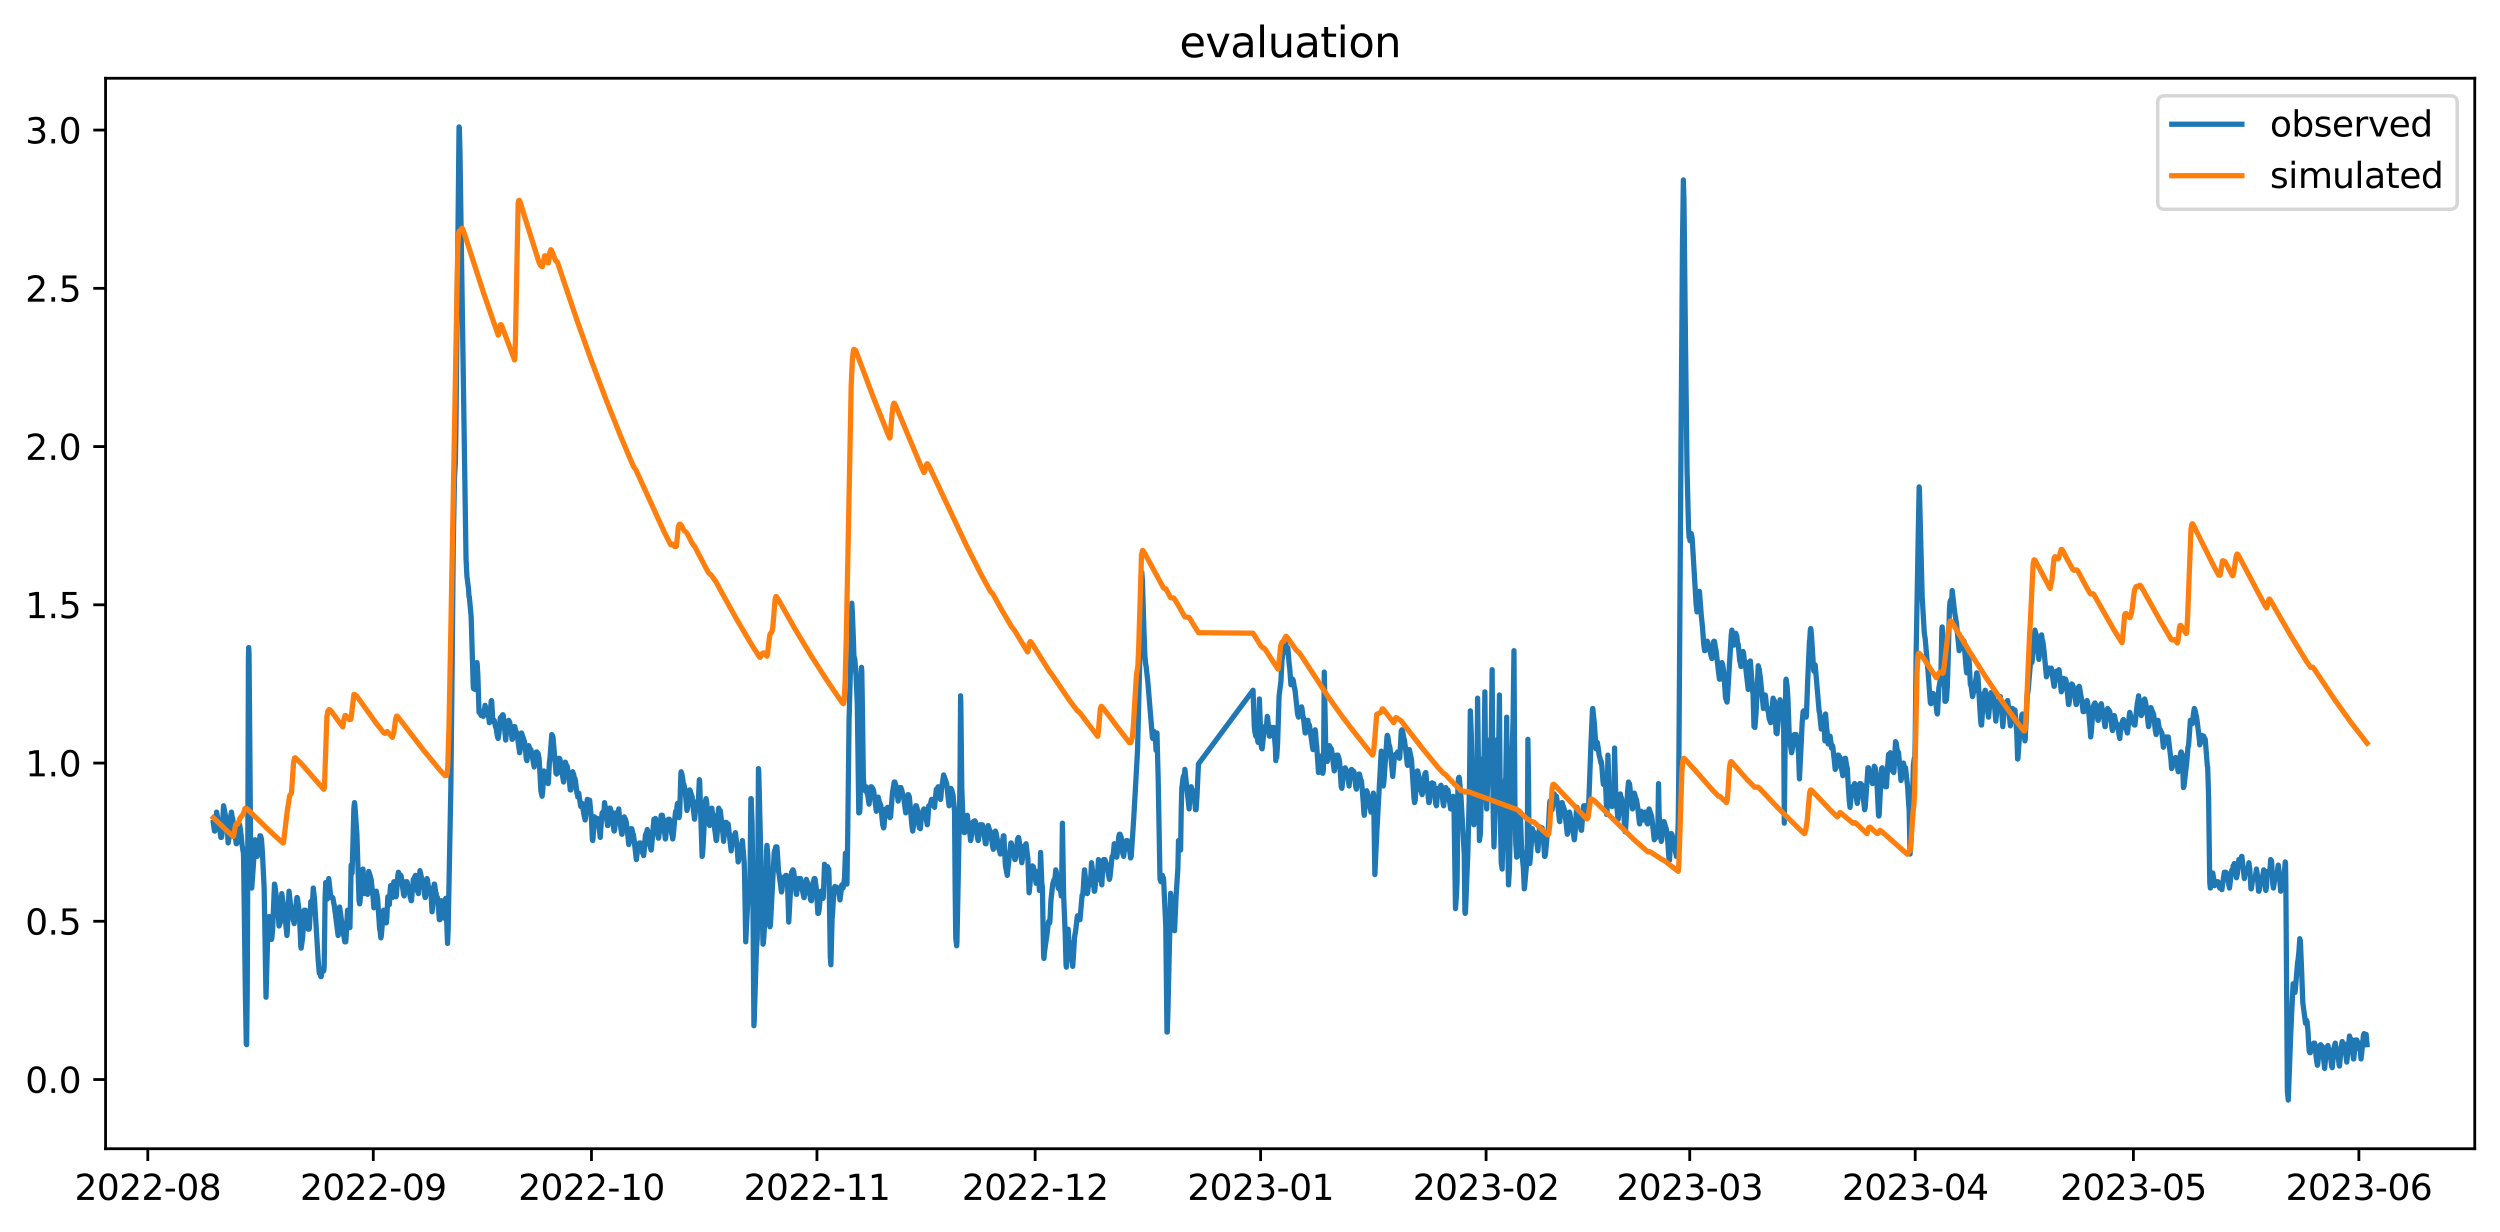 <?xml version="1.0" encoding="utf-8" standalone="no"?>
<!DOCTYPE svg PUBLIC "-//W3C//DTD SVG 1.1//EN"
  "http://www.w3.org/Graphics/SVG/1.1/DTD/svg11.dtd">
<svg xmlns:xlink="http://www.w3.org/1999/xlink" width="712.863pt" height="351.436pt" viewBox="0 0 712.863 351.436" xmlns="http://www.w3.org/2000/svg" version="1.1">
 <defs>
  <style type="text/css">*{stroke-linejoin: round; stroke-linecap: butt}</style>
 </defs>
 <g id="figure_1">
  <g id="patch_1">
   <path d="M 0 351.436 
L 712.863 351.436 
L 712.863 0 
L 0 0 
z
" style="fill: #ffffff"/>
  </g>
  <g id="axes_1">
   <g id="patch_2">
    <path d="M 30.103 327.558 
L 705.663 327.558 
L 705.663 22.318 
L 30.103 22.318 
z
" style="fill: #ffffff"/>
   </g>
   <g id="matplotlib.axis_1">
    <g id="xtick_1">
     <g id="line2d_1">
      <defs>
       <path id="m29dcededdc" d="M 0 0 
L 0 3.5 
" style="stroke: #000000; stroke-width: 0.8"/>
      </defs>
      <g>
       <use xlink:href="#m29dcededdc" x="42.145" y="327.558" style="stroke: #000000; stroke-width: 0.8"/>
      </g>
     </g>
     <g id="text_1">
      <!-- 2022-08 -->
      <g transform="translate(21.254 342.157) scale(0.1 -0.1)">
       <defs>
        <path id="DejaVuSans-32" d="M 1228 531 
L 3431 531 
L 3431 0 
L 469 0 
L 469 531 
Q 828 903 1448 1529 
Q 2069 2156 2228 2338 
Q 2531 2678 2651 2914 
Q 2772 3150 2772 3378 
Q 2772 3750 2511 3984 
Q 2250 4219 1831 4219 
Q 1534 4219 1204 4116 
Q 875 4013 500 3803 
L 500 4441 
Q 881 4594 1212 4672 
Q 1544 4750 1819 4750 
Q 2544 4750 2975 4387 
Q 3406 4025 3406 3419 
Q 3406 3131 3298 2873 
Q 3191 2616 2906 2266 
Q 2828 2175 2409 1742 
Q 1991 1309 1228 531 
z
" transform="scale(0.016)"/>
        <path id="DejaVuSans-30" d="M 2034 4250 
Q 1547 4250 1301 3770 
Q 1056 3291 1056 2328 
Q 1056 1369 1301 889 
Q 1547 409 2034 409 
Q 2525 409 2770 889 
Q 3016 1369 3016 2328 
Q 3016 3291 2770 3770 
Q 2525 4250 2034 4250 
z
M 2034 4750 
Q 2819 4750 3233 4129 
Q 3647 3509 3647 2328 
Q 3647 1150 3233 529 
Q 2819 -91 2034 -91 
Q 1250 -91 836 529 
Q 422 1150 422 2328 
Q 422 3509 836 4129 
Q 1250 4750 2034 4750 
z
" transform="scale(0.016)"/>
        <path id="DejaVuSans-2d" d="M 313 2009 
L 1997 2009 
L 1997 1497 
L 313 1497 
L 313 2009 
z
" transform="scale(0.016)"/>
        <path id="DejaVuSans-38" d="M 2034 2216 
Q 1584 2216 1326 1975 
Q 1069 1734 1069 1313 
Q 1069 891 1326 650 
Q 1584 409 2034 409 
Q 2484 409 2743 651 
Q 3003 894 3003 1313 
Q 3003 1734 2745 1975 
Q 2488 2216 2034 2216 
z
M 1403 2484 
Q 997 2584 770 2862 
Q 544 3141 544 3541 
Q 544 4100 942 4425 
Q 1341 4750 2034 4750 
Q 2731 4750 3128 4425 
Q 3525 4100 3525 3541 
Q 3525 3141 3298 2862 
Q 3072 2584 2669 2484 
Q 3125 2378 3379 2068 
Q 3634 1759 3634 1313 
Q 3634 634 3220 271 
Q 2806 -91 2034 -91 
Q 1263 -91 848 271 
Q 434 634 434 1313 
Q 434 1759 690 2068 
Q 947 2378 1403 2484 
z
M 1172 3481 
Q 1172 3119 1398 2916 
Q 1625 2713 2034 2713 
Q 2441 2713 2670 2916 
Q 2900 3119 2900 3481 
Q 2900 3844 2670 4047 
Q 2441 4250 2034 4250 
Q 1625 4250 1398 4047 
Q 1172 3844 1172 3481 
z
" transform="scale(0.016)"/>
       </defs>
       <use xlink:href="#DejaVuSans-32"/>
       <use xlink:href="#DejaVuSans-30" x="63.623"/>
       <use xlink:href="#DejaVuSans-32" x="127.246"/>
       <use xlink:href="#DejaVuSans-32" x="190.869"/>
       <use xlink:href="#DejaVuSans-2d" x="254.492"/>
       <use xlink:href="#DejaVuSans-30" x="290.576"/>
       <use xlink:href="#DejaVuSans-38" x="354.199"/>
      </g>
     </g>
    </g>
    <g id="xtick_2">
     <g id="line2d_2">
      <g>
       <use xlink:href="#m29dcededdc" x="106.437" y="327.558" style="stroke: #000000; stroke-width: 0.8"/>
      </g>
     </g>
     <g id="text_2">
      <!-- 2022-09 -->
      <g transform="translate(85.546 342.157) scale(0.1 -0.1)">
       <defs>
        <path id="DejaVuSans-39" d="M 703 97 
L 703 672 
Q 941 559 1184 500 
Q 1428 441 1663 441 
Q 2288 441 2617 861 
Q 2947 1281 2994 2138 
Q 2813 1869 2534 1725 
Q 2256 1581 1919 1581 
Q 1219 1581 811 2004 
Q 403 2428 403 3163 
Q 403 3881 828 4315 
Q 1253 4750 1959 4750 
Q 2769 4750 3195 4129 
Q 3622 3509 3622 2328 
Q 3622 1225 3098 567 
Q 2575 -91 1691 -91 
Q 1453 -91 1209 -44 
Q 966 3 703 97 
z
M 1959 2075 
Q 2384 2075 2632 2365 
Q 2881 2656 2881 3163 
Q 2881 3666 2632 3958 
Q 2384 4250 1959 4250 
Q 1534 4250 1286 3958 
Q 1038 3666 1038 3163 
Q 1038 2656 1286 2365 
Q 1534 2075 1959 2075 
z
" transform="scale(0.016)"/>
       </defs>
       <use xlink:href="#DejaVuSans-32"/>
       <use xlink:href="#DejaVuSans-30" x="63.623"/>
       <use xlink:href="#DejaVuSans-32" x="127.246"/>
       <use xlink:href="#DejaVuSans-32" x="190.869"/>
       <use xlink:href="#DejaVuSans-2d" x="254.492"/>
       <use xlink:href="#DejaVuSans-30" x="290.576"/>
       <use xlink:href="#DejaVuSans-39" x="354.199"/>
      </g>
     </g>
    </g>
    <g id="xtick_3">
     <g id="line2d_3">
      <g>
       <use xlink:href="#m29dcededdc" x="168.655" y="327.558" style="stroke: #000000; stroke-width: 0.8"/>
      </g>
     </g>
     <g id="text_3">
      <!-- 2022-10 -->
      <g transform="translate(147.764 342.157) scale(0.1 -0.1)">
       <defs>
        <path id="DejaVuSans-31" d="M 794 531 
L 1825 531 
L 1825 4091 
L 703 3866 
L 703 4441 
L 1819 4666 
L 2450 4666 
L 2450 531 
L 3481 531 
L 3481 0 
L 794 0 
L 794 531 
z
" transform="scale(0.016)"/>
       </defs>
       <use xlink:href="#DejaVuSans-32"/>
       <use xlink:href="#DejaVuSans-30" x="63.623"/>
       <use xlink:href="#DejaVuSans-32" x="127.246"/>
       <use xlink:href="#DejaVuSans-32" x="190.869"/>
       <use xlink:href="#DejaVuSans-2d" x="254.492"/>
       <use xlink:href="#DejaVuSans-31" x="290.576"/>
       <use xlink:href="#DejaVuSans-30" x="354.199"/>
      </g>
     </g>
    </g>
    <g id="xtick_4">
     <g id="line2d_4">
      <g>
       <use xlink:href="#m29dcededdc" x="232.947" y="327.558" style="stroke: #000000; stroke-width: 0.8"/>
      </g>
     </g>
     <g id="text_4">
      <!-- 2022-11 -->
      <g transform="translate(212.056 342.157) scale(0.1 -0.1)">
       <use xlink:href="#DejaVuSans-32"/>
       <use xlink:href="#DejaVuSans-30" x="63.623"/>
       <use xlink:href="#DejaVuSans-32" x="127.246"/>
       <use xlink:href="#DejaVuSans-32" x="190.869"/>
       <use xlink:href="#DejaVuSans-2d" x="254.492"/>
       <use xlink:href="#DejaVuSans-31" x="290.576"/>
       <use xlink:href="#DejaVuSans-31" x="354.199"/>
      </g>
     </g>
    </g>
    <g id="xtick_5">
     <g id="line2d_5">
      <g>
       <use xlink:href="#m29dcededdc" x="295.166" y="327.558" style="stroke: #000000; stroke-width: 0.8"/>
      </g>
     </g>
     <g id="text_5">
      <!-- 2022-12 -->
      <g transform="translate(274.274 342.157) scale(0.1 -0.1)">
       <use xlink:href="#DejaVuSans-32"/>
       <use xlink:href="#DejaVuSans-30" x="63.623"/>
       <use xlink:href="#DejaVuSans-32" x="127.246"/>
       <use xlink:href="#DejaVuSans-32" x="190.869"/>
       <use xlink:href="#DejaVuSans-2d" x="254.492"/>
       <use xlink:href="#DejaVuSans-31" x="290.576"/>
       <use xlink:href="#DejaVuSans-32" x="354.199"/>
      </g>
     </g>
    </g>
    <g id="xtick_6">
     <g id="line2d_6">
      <g>
       <use xlink:href="#m29dcededdc" x="359.458" y="327.558" style="stroke: #000000; stroke-width: 0.8"/>
      </g>
     </g>
     <g id="text_6">
      <!-- 2023-01 -->
      <g transform="translate(338.566 342.157) scale(0.1 -0.1)">
       <defs>
        <path id="DejaVuSans-33" d="M 2597 2516 
Q 3050 2419 3304 2112 
Q 3559 1806 3559 1356 
Q 3559 666 3084 287 
Q 2609 -91 1734 -91 
Q 1441 -91 1130 -33 
Q 819 25 488 141 
L 488 750 
Q 750 597 1062 519 
Q 1375 441 1716 441 
Q 2309 441 2620 675 
Q 2931 909 2931 1356 
Q 2931 1769 2642 2001 
Q 2353 2234 1838 2234 
L 1294 2234 
L 1294 2753 
L 1863 2753 
Q 2328 2753 2575 2939 
Q 2822 3125 2822 3475 
Q 2822 3834 2567 4026 
Q 2313 4219 1838 4219 
Q 1578 4219 1281 4162 
Q 984 4106 628 3988 
L 628 4550 
Q 988 4650 1302 4700 
Q 1616 4750 1894 4750 
Q 2613 4750 3031 4423 
Q 3450 4097 3450 3541 
Q 3450 3153 3228 2886 
Q 3006 2619 2597 2516 
z
" transform="scale(0.016)"/>
       </defs>
       <use xlink:href="#DejaVuSans-32"/>
       <use xlink:href="#DejaVuSans-30" x="63.623"/>
       <use xlink:href="#DejaVuSans-32" x="127.246"/>
       <use xlink:href="#DejaVuSans-33" x="190.869"/>
       <use xlink:href="#DejaVuSans-2d" x="254.492"/>
       <use xlink:href="#DejaVuSans-30" x="290.576"/>
       <use xlink:href="#DejaVuSans-31" x="354.199"/>
      </g>
     </g>
    </g>
    <g id="xtick_7">
     <g id="line2d_7">
      <g>
       <use xlink:href="#m29dcededdc" x="423.75" y="327.558" style="stroke: #000000; stroke-width: 0.8"/>
      </g>
     </g>
     <g id="text_7">
      <!-- 2023-02 -->
      <g transform="translate(402.858 342.157) scale(0.1 -0.1)">
       <use xlink:href="#DejaVuSans-32"/>
       <use xlink:href="#DejaVuSans-30" x="63.623"/>
       <use xlink:href="#DejaVuSans-32" x="127.246"/>
       <use xlink:href="#DejaVuSans-33" x="190.869"/>
       <use xlink:href="#DejaVuSans-2d" x="254.492"/>
       <use xlink:href="#DejaVuSans-30" x="290.576"/>
       <use xlink:href="#DejaVuSans-32" x="354.199"/>
      </g>
     </g>
    </g>
    <g id="xtick_8">
     <g id="line2d_8">
      <g>
       <use xlink:href="#m29dcededdc" x="481.82" y="327.558" style="stroke: #000000; stroke-width: 0.8"/>
      </g>
     </g>
     <g id="text_8">
      <!-- 2023-03 -->
      <g transform="translate(460.929 342.157) scale(0.1 -0.1)">
       <use xlink:href="#DejaVuSans-32"/>
       <use xlink:href="#DejaVuSans-30" x="63.623"/>
       <use xlink:href="#DejaVuSans-32" x="127.246"/>
       <use xlink:href="#DejaVuSans-33" x="190.869"/>
       <use xlink:href="#DejaVuSans-2d" x="254.492"/>
       <use xlink:href="#DejaVuSans-30" x="290.576"/>
       <use xlink:href="#DejaVuSans-33" x="354.199"/>
      </g>
     </g>
    </g>
    <g id="xtick_9">
     <g id="line2d_9">
      <g>
       <use xlink:href="#m29dcededdc" x="546.112" y="327.558" style="stroke: #000000; stroke-width: 0.8"/>
      </g>
     </g>
     <g id="text_9">
      <!-- 2023-04 -->
      <g transform="translate(525.221 342.157) scale(0.1 -0.1)">
       <defs>
        <path id="DejaVuSans-34" d="M 2419 4116 
L 825 1625 
L 2419 1625 
L 2419 4116 
z
M 2253 4666 
L 3047 4666 
L 3047 1625 
L 3713 1625 
L 3713 1100 
L 3047 1100 
L 3047 0 
L 2419 0 
L 2419 1100 
L 313 1100 
L 313 1709 
L 2253 4666 
z
" transform="scale(0.016)"/>
       </defs>
       <use xlink:href="#DejaVuSans-32"/>
       <use xlink:href="#DejaVuSans-30" x="63.623"/>
       <use xlink:href="#DejaVuSans-32" x="127.246"/>
       <use xlink:href="#DejaVuSans-33" x="190.869"/>
       <use xlink:href="#DejaVuSans-2d" x="254.492"/>
       <use xlink:href="#DejaVuSans-30" x="290.576"/>
       <use xlink:href="#DejaVuSans-34" x="354.199"/>
      </g>
     </g>
    </g>
    <g id="xtick_10">
     <g id="line2d_10">
      <g>
       <use xlink:href="#m29dcededdc" x="608.331" y="327.558" style="stroke: #000000; stroke-width: 0.8"/>
      </g>
     </g>
     <g id="text_10">
      <!-- 2023-05 -->
      <g transform="translate(587.439 342.157) scale(0.1 -0.1)">
       <defs>
        <path id="DejaVuSans-35" d="M 691 4666 
L 3169 4666 
L 3169 4134 
L 1269 4134 
L 1269 2991 
Q 1406 3038 1543 3061 
Q 1681 3084 1819 3084 
Q 2600 3084 3056 2656 
Q 3513 2228 3513 1497 
Q 3513 744 3044 326 
Q 2575 -91 1722 -91 
Q 1428 -91 1123 -41 
Q 819 9 494 109 
L 494 744 
Q 775 591 1075 516 
Q 1375 441 1709 441 
Q 2250 441 2565 725 
Q 2881 1009 2881 1497 
Q 2881 1984 2565 2268 
Q 2250 2553 1709 2553 
Q 1456 2553 1204 2497 
Q 953 2441 691 2322 
L 691 4666 
z
" transform="scale(0.016)"/>
       </defs>
       <use xlink:href="#DejaVuSans-32"/>
       <use xlink:href="#DejaVuSans-30" x="63.623"/>
       <use xlink:href="#DejaVuSans-32" x="127.246"/>
       <use xlink:href="#DejaVuSans-33" x="190.869"/>
       <use xlink:href="#DejaVuSans-2d" x="254.492"/>
       <use xlink:href="#DejaVuSans-30" x="290.576"/>
       <use xlink:href="#DejaVuSans-35" x="354.199"/>
      </g>
     </g>
    </g>
    <g id="xtick_11">
     <g id="line2d_11">
      <g>
       <use xlink:href="#m29dcededdc" x="672.623" y="327.558" style="stroke: #000000; stroke-width: 0.8"/>
      </g>
     </g>
     <g id="text_11">
      <!-- 2023-06 -->
      <g transform="translate(651.731 342.157) scale(0.1 -0.1)">
       <defs>
        <path id="DejaVuSans-36" d="M 2113 2584 
Q 1688 2584 1439 2293 
Q 1191 2003 1191 1497 
Q 1191 994 1439 701 
Q 1688 409 2113 409 
Q 2538 409 2786 701 
Q 3034 994 3034 1497 
Q 3034 2003 2786 2293 
Q 2538 2584 2113 2584 
z
M 3366 4563 
L 3366 3988 
Q 3128 4100 2886 4159 
Q 2644 4219 2406 4219 
Q 1781 4219 1451 3797 
Q 1122 3375 1075 2522 
Q 1259 2794 1537 2939 
Q 1816 3084 2150 3084 
Q 2853 3084 3261 2657 
Q 3669 2231 3669 1497 
Q 3669 778 3244 343 
Q 2819 -91 2113 -91 
Q 1303 -91 875 529 
Q 447 1150 447 2328 
Q 447 3434 972 4092 
Q 1497 4750 2381 4750 
Q 2619 4750 2861 4703 
Q 3103 4656 3366 4563 
z
" transform="scale(0.016)"/>
       </defs>
       <use xlink:href="#DejaVuSans-32"/>
       <use xlink:href="#DejaVuSans-30" x="63.623"/>
       <use xlink:href="#DejaVuSans-32" x="127.246"/>
       <use xlink:href="#DejaVuSans-33" x="190.869"/>
       <use xlink:href="#DejaVuSans-2d" x="254.492"/>
       <use xlink:href="#DejaVuSans-30" x="290.576"/>
       <use xlink:href="#DejaVuSans-36" x="354.199"/>
      </g>
     </g>
    </g>
   </g>
   <g id="matplotlib.axis_2">
    <g id="ytick_1">
     <g id="line2d_12">
      <defs>
       <path id="m49ff058416" d="M 0 0 
L -3.5 0 
" style="stroke: #000000; stroke-width: 0.8"/>
      </defs>
      <g>
       <use xlink:href="#m49ff058416" x="30.103" y="307.818" style="stroke: #000000; stroke-width: 0.8"/>
      </g>
     </g>
     <g id="text_12">
      <!-- 0.0 -->
      <g transform="translate(7.2 311.617) scale(0.1 -0.1)">
       <defs>
        <path id="DejaVuSans-2e" d="M 684 794 
L 1344 794 
L 1344 0 
L 684 0 
L 684 794 
z
" transform="scale(0.016)"/>
       </defs>
       <use xlink:href="#DejaVuSans-30"/>
       <use xlink:href="#DejaVuSans-2e" x="63.623"/>
       <use xlink:href="#DejaVuSans-30" x="95.41"/>
      </g>
     </g>
    </g>
    <g id="ytick_2">
     <g id="line2d_13">
      <g>
       <use xlink:href="#m49ff058416" x="30.103" y="262.697" style="stroke: #000000; stroke-width: 0.8"/>
      </g>
     </g>
     <g id="text_13">
      <!-- 0.5 -->
      <g transform="translate(7.2 266.497) scale(0.1 -0.1)">
       <use xlink:href="#DejaVuSans-30"/>
       <use xlink:href="#DejaVuSans-2e" x="63.623"/>
       <use xlink:href="#DejaVuSans-35" x="95.41"/>
      </g>
     </g>
    </g>
    <g id="ytick_3">
     <g id="line2d_14">
      <g>
       <use xlink:href="#m49ff058416" x="30.103" y="217.577" style="stroke: #000000; stroke-width: 0.8"/>
      </g>
     </g>
     <g id="text_14">
      <!-- 1.0 -->
      <g transform="translate(7.2 221.376) scale(0.1 -0.1)">
       <use xlink:href="#DejaVuSans-31"/>
       <use xlink:href="#DejaVuSans-2e" x="63.623"/>
       <use xlink:href="#DejaVuSans-30" x="95.41"/>
      </g>
     </g>
    </g>
    <g id="ytick_4">
     <g id="line2d_15">
      <g>
       <use xlink:href="#m49ff058416" x="30.103" y="172.456" style="stroke: #000000; stroke-width: 0.8"/>
      </g>
     </g>
     <g id="text_15">
      <!-- 1.5 -->
      <g transform="translate(7.2 176.256) scale(0.1 -0.1)">
       <use xlink:href="#DejaVuSans-31"/>
       <use xlink:href="#DejaVuSans-2e" x="63.623"/>
       <use xlink:href="#DejaVuSans-35" x="95.41"/>
      </g>
     </g>
    </g>
    <g id="ytick_5">
     <g id="line2d_16">
      <g>
       <use xlink:href="#m49ff058416" x="30.103" y="127.336" style="stroke: #000000; stroke-width: 0.8"/>
      </g>
     </g>
     <g id="text_16">
      <!-- 2.0 -->
      <g transform="translate(7.2 131.135) scale(0.1 -0.1)">
       <use xlink:href="#DejaVuSans-32"/>
       <use xlink:href="#DejaVuSans-2e" x="63.623"/>
       <use xlink:href="#DejaVuSans-30" x="95.41"/>
      </g>
     </g>
    </g>
    <g id="ytick_6">
     <g id="line2d_17">
      <g>
       <use xlink:href="#m49ff058416" x="30.103" y="82.216" style="stroke: #000000; stroke-width: 0.8"/>
      </g>
     </g>
     <g id="text_17">
      <!-- 2.5 -->
      <g transform="translate(7.2 86.015) scale(0.1 -0.1)">
       <use xlink:href="#DejaVuSans-32"/>
       <use xlink:href="#DejaVuSans-2e" x="63.623"/>
       <use xlink:href="#DejaVuSans-35" x="95.41"/>
      </g>
     </g>
    </g>
    <g id="ytick_7">
     <g id="line2d_18">
      <g>
       <use xlink:href="#m49ff058416" x="30.103" y="37.095" style="stroke: #000000; stroke-width: 0.8"/>
      </g>
     </g>
     <g id="text_18">
      <!-- 3.0 -->
      <g transform="translate(7.2 40.894) scale(0.1 -0.1)">
       <use xlink:href="#DejaVuSans-33"/>
       <use xlink:href="#DejaVuSans-2e" x="63.623"/>
       <use xlink:href="#DejaVuSans-30" x="95.41"/>
      </g>
     </g>
    </g>
   </g>
   <g id="line2d_19">
    <path d="M 60.81 234.497 
L 61.156 236.979 
L 61.242 236.979 
L 61.761 231.564 
L 62.02 233.144 
L 62.193 233.595 
L 62.539 236.076 
L 62.625 236.076 
L 62.971 238.784 
L 63.144 238.784 
L 63.316 237.881 
L 63.489 234.272 
L 63.748 229.76 
L 64.353 232.918 
L 64.613 235.174 
L 64.699 235.174 
L 64.872 237.204 
L 65.045 240.363 
L 65.304 239.009 
L 65.39 238.784 
L 65.563 236.528 
L 65.822 232.467 
L 65.995 231.564 
L 66.254 233.369 
L 66.341 233.369 
L 66.687 235.851 
L 66.859 237.204 
L 67.378 240.588 
L 67.464 240.588 
L 67.551 240.363 
L 68.069 234.723 
L 68.242 235.174 
L 68.328 235.174 
L 68.588 236.753 
L 69.02 240.814 
L 69.279 242.619 
L 69.365 242.393 
L 69.452 244.649 
L 69.97 283.678 
L 70.23 297.666 
L 70.316 297.891 
L 70.489 283.904 
L 70.575 266.307 
L 70.834 187.572 
L 70.921 184.639 
L 71.007 186.444 
L 71.18 206.522 
L 71.526 249.838 
L 71.699 253.222 
L 71.785 253.222 
L 71.958 250.966 
L 72.217 247.131 
L 72.563 242.393 
L 72.736 239.46 
L 72.908 239.912 
L 73.168 242.619 
L 73.34 244.198 
L 73.6 243.07 
L 73.686 243.07 
L 73.859 241.04 
L 74.118 238.332 
L 74.291 238.332 
L 74.55 239.235 
L 74.809 242.844 
L 75.328 253.448 
L 75.846 284.355 
L 76.451 262.697 
L 76.711 261.344 
L 76.97 262.923 
L 77.402 267.886 
L 77.488 267.661 
L 77.748 264.953 
L 78.266 252.094 
L 78.352 252.32 
L 78.698 255.027 
L 79.13 257.734 
L 79.389 261.569 
L 79.562 264.051 
L 79.649 263.825 
L 79.822 263.149 
L 79.908 263.149 
L 79.994 262.472 
L 80.34 254.801 
L 80.599 256.606 
L 80.945 258.637 
L 81.031 258.637 
L 81.809 266.758 
L 81.895 266.081 
L 82.414 254.125 
L 82.932 258.637 
L 83.019 258.637 
L 83.278 259.539 
L 83.451 260.893 
L 83.624 262.472 
L 83.71 262.472 
L 83.883 263.374 
L 84.661 255.929 
L 84.747 255.929 
L 84.834 256.155 
L 85.352 260.441 
L 85.784 269.917 
L 85.871 270.368 
L 86.13 268.563 
L 86.303 267.209 
L 86.735 259.539 
L 87.08 259.539 
L 87.167 259.765 
L 87.858 264.953 
L 88.117 264.953 
L 88.204 264.728 
L 88.636 257.057 
L 88.981 258.637 
L 89.068 258.185 
L 89.327 253.222 
L 89.673 256.381 
L 90.71 273.526 
L 91.055 277.587 
L 91.315 277.587 
L 91.487 278.49 
L 91.574 278.49 
L 91.833 276.685 
L 91.919 277.136 
L 92.092 276.685 
L 92.179 276.685 
L 92.265 276.91 
L 92.352 276.685 
L 92.438 275.557 
L 92.697 255.929 
L 92.87 251.643 
L 93.216 256.155 
L 93.302 256.381 
L 93.389 255.704 
L 93.734 250.515 
L 94.339 255.929 
L 94.858 255.929 
L 94.944 256.155 
L 95.203 257.734 
L 95.29 257.96 
L 96.413 266.758 
L 96.586 263.6 
L 96.845 258.637 
L 97.968 266.758 
L 98.055 266.758 
L 98.314 268.563 
L 98.573 268.563 
L 98.66 267.886 
L 99.092 259.539 
L 99.178 259.99 
L 99.61 262.246 
L 99.783 264.502 
L 100.129 246.68 
L 100.215 246.905 
L 100.388 248.936 
L 100.561 243.296 
L 100.907 230.436 
L 101.079 228.857 
L 101.166 229.308 
L 101.771 237.881 
L 102.376 256.832 
L 102.548 257.734 
L 102.635 257.283 
L 103.413 248.259 
L 103.499 247.808 
L 103.585 248.71 
L 103.845 254.801 
L 103.931 254.801 
L 104.104 253.673 
L 104.277 252.32 
L 104.795 255.027 
L 104.882 254.125 
L 105.141 248.484 
L 105.573 249.838 
L 105.746 250.515 
L 105.832 250.741 
L 106.351 255.478 
L 106.61 258.862 
L 106.783 258.637 
L 107.215 254.35 
L 107.301 254.125 
L 107.647 255.929 
L 108.252 264.953 
L 108.338 264.953 
L 108.597 267.435 
L 108.684 267.209 
L 108.857 265.405 
L 109.202 260.667 
L 109.375 259.539 
L 109.462 259.539 
L 109.807 262.246 
L 109.98 263.149 
L 110.066 262.923 
L 110.153 263.149 
L 110.326 261.344 
L 110.585 255.704 
L 110.758 256.381 
L 111.017 257.96 
L 111.19 254.801 
L 111.363 252.545 
L 111.536 253.222 
L 111.881 255.929 
L 112.14 252.32 
L 112.313 251.417 
L 112.4 251.417 
L 112.745 255.027 
L 112.918 255.704 
L 113.005 255.478 
L 113.437 249.613 
L 113.609 248.71 
L 114.042 249.613 
L 114.301 249.613 
L 114.387 249.838 
L 115.078 255.027 
L 115.165 255.027 
L 115.251 255.478 
L 115.424 254.125 
L 115.683 251.417 
L 116.029 251.417 
L 116.115 251.643 
L 116.375 253.222 
L 116.72 254.125 
L 116.98 255.929 
L 117.066 255.929 
L 117.239 256.832 
L 117.325 256.832 
L 117.498 254.801 
L 117.844 250.741 
L 117.93 250.741 
L 118.449 249.613 
L 118.535 249.613 
L 119.054 254.125 
L 119.313 254.801 
L 119.572 250.289 
L 119.745 248.259 
L 120.436 251.417 
L 120.695 251.417 
L 121.041 254.801 
L 121.214 255.929 
L 121.3 255.929 
L 121.387 255.478 
L 121.732 250.515 
L 121.905 250.966 
L 122.164 252.997 
L 122.251 253.222 
L 122.337 252.997 
L 122.51 253.222 
L 122.597 253.222 
L 122.683 253.448 
L 122.942 255.478 
L 123.201 259.99 
L 123.374 258.637 
L 123.806 252.094 
L 123.893 252.094 
L 123.979 252.545 
L 124.238 254.576 
L 124.325 254.576 
L 124.584 256.155 
L 124.757 255.929 
L 124.93 257.509 
L 125.275 262.246 
L 125.448 262.246 
L 125.535 262.021 
L 125.88 256.832 
L 125.967 257.509 
L 126.312 258.637 
L 126.572 260.216 
L 126.658 261.795 
L 126.744 261.344 
L 127.09 256.155 
L 127.176 257.283 
L 127.609 269.014 
L 127.781 265.405 
L 128.559 224.345 
L 128.905 192.31 
L 129.25 155.311 
L 129.596 136.36 
L 129.855 131.848 
L 130.028 120.794 
L 130.892 36.193 
L 130.979 36.418 
L 131.152 43.186 
L 132.88 159.146 
L 133.139 164.335 
L 133.571 167.719 
L 133.744 170.2 
L 133.83 170.2 
L 134.349 175.841 
L 134.695 187.572 
L 134.954 195.919 
L 135.04 196.37 
L 135.299 195.468 
L 135.472 196.596 
L 135.645 193.663 
L 135.991 188.925 
L 136.077 189.377 
L 136.25 192.31 
L 136.596 203.138 
L 136.855 203.138 
L 137.028 203.59 
L 137.201 204.041 
L 137.373 203.364 
L 137.546 202.913 
L 137.719 203.59 
L 137.805 204.266 
L 138.324 201.108 
L 138.41 201.559 
L 138.67 202.687 
L 138.756 202.687 
L 139.015 203.138 
L 139.102 203.138 
L 139.447 205.169 
L 139.534 206.071 
L 139.62 205.846 
L 140.052 199.98 
L 140.139 199.754 
L 140.225 200.206 
L 140.484 204.943 
L 140.571 205.169 
L 140.743 205.846 
L 140.916 205.394 
L 141.348 207.425 
L 141.435 207.199 
L 141.608 208.553 
L 141.867 210.132 
L 142.04 210.583 
L 142.299 209.004 
L 142.645 204.718 
L 142.817 204.492 
L 142.904 204.718 
L 142.99 204.266 
L 143.077 205.169 
L 143.336 203.815 
L 143.422 203.815 
L 143.509 204.041 
L 144.2 211.035 
L 144.632 206.522 
L 144.719 206.522 
L 144.978 205.62 
L 145.064 205.394 
L 145.151 205.62 
L 145.237 206.522 
L 145.323 205.846 
L 145.756 208.327 
L 146.015 210.809 
L 146.101 210.809 
L 146.274 209.455 
L 146.533 207.199 
L 146.792 207.199 
L 147.138 209.004 
L 147.311 208.778 
L 147.397 209.004 
L 148.175 214.644 
L 148.262 214.193 
L 148.694 209.004 
L 148.866 209.455 
L 149.558 211.486 
L 149.903 214.419 
L 150.076 216.449 
L 150.163 216.449 
L 150.249 216.9 
L 150.422 215.547 
L 150.768 212.614 
L 151.286 213.967 
L 151.372 213.742 
L 151.545 214.419 
L 152.323 218.705 
L 152.496 216.9 
L 152.755 214.644 
L 152.928 214.419 
L 153.101 214.419 
L 153.187 214.644 
L 153.36 215.321 
L 153.446 214.87 
L 153.706 216.223 
L 153.878 218.931 
L 154.224 225.473 
L 154.57 227.052 
L 154.743 225.699 
L 155.088 219.833 
L 155.347 220.51 
L 155.434 220.059 
L 155.693 220.51 
L 155.78 220.51 
L 155.866 220.735 
L 156.125 222.54 
L 156.212 222.766 
L 156.298 223.443 
L 156.384 222.991 
L 156.644 217.577 
L 156.817 216.223 
L 157.335 209.455 
L 157.421 209.681 
L 157.508 209.681 
L 157.681 210.132 
L 158.545 220.51 
L 158.631 220.51 
L 158.718 220.735 
L 158.89 220.51 
L 159.236 216.675 
L 159.323 216.223 
L 159.409 216.449 
L 159.495 216.223 
L 159.582 216.9 
L 159.668 216.449 
L 160.1 219.156 
L 160.619 222.54 
L 160.705 222.991 
L 160.878 220.961 
L 161.137 217.351 
L 161.224 217.351 
L 161.656 218.705 
L 161.742 218.479 
L 162.001 220.284 
L 162.261 221.863 
L 162.606 225.247 
L 162.779 225.247 
L 162.866 224.796 
L 163.125 221.638 
L 163.298 220.059 
L 163.47 220.735 
L 163.557 220.735 
L 163.73 221.638 
L 163.902 222.089 
L 163.989 222.089 
L 164.162 223.217 
L 164.507 226.15 
L 164.594 226.375 
L 164.767 227.278 
L 164.853 227.278 
L 164.939 227.052 
L 165.026 226.15 
L 165.544 229.76 
L 165.631 229.985 
L 165.976 229.083 
L 166.581 232.692 
L 166.754 233.369 
L 166.841 233.82 
L 166.927 233.369 
L 167.445 227.955 
L 167.532 228.18 
L 167.618 227.955 
L 167.705 228.18 
L 167.791 228.857 
L 167.964 228.406 
L 168.05 228.406 
L 168.137 228.18 
L 168.655 233.595 
L 168.915 239.46 
L 169.001 239.686 
L 169.087 239.235 
L 169.519 232.918 
L 169.865 234.948 
L 169.951 234.497 
L 170.038 234.723 
L 170.124 233.595 
L 170.211 233.82 
L 170.297 233.369 
L 170.643 234.497 
L 171.161 238.784 
L 171.334 236.076 
L 171.68 231.79 
L 171.766 232.467 
L 171.939 231.564 
L 172.112 232.467 
L 172.285 230.662 
L 172.371 228.857 
L 172.457 229.308 
L 172.717 231.113 
L 173.235 235.4 
L 173.322 235.4 
L 173.754 230.662 
L 173.84 230.436 
L 173.927 230.662 
L 174.013 230.436 
L 174.445 231.79 
L 174.618 232.918 
L 175.05 236.753 
L 175.136 236.979 
L 175.309 236.302 
L 175.568 231.79 
L 175.655 232.016 
L 175.828 231.79 
L 176.173 232.692 
L 176.433 230.662 
L 176.778 234.497 
L 177.297 237.881 
L 177.383 237.881 
L 177.642 233.144 
L 177.815 233.369 
L 177.988 232.918 
L 178.247 234.046 
L 178.334 233.595 
L 178.42 233.82 
L 178.506 234.723 
L 178.593 234.497 
L 179.111 239.009 
L 179.284 240.814 
L 179.457 240.137 
L 179.716 236.753 
L 179.889 236.302 
L 179.976 236.528 
L 180.148 236.302 
L 180.494 237.881 
L 180.58 237.881 
L 180.753 239.009 
L 181.445 245.1 
L 182.049 240.588 
L 182.136 240.814 
L 182.222 240.588 
L 182.309 240.814 
L 182.395 240.363 
L 182.482 240.588 
L 182.654 240.363 
L 182.914 241.265 
L 183.259 243.296 
L 183.346 243.296 
L 183.519 243.972 
L 183.605 243.521 
L 184.037 238.107 
L 184.123 238.332 
L 184.21 237.656 
L 184.296 237.881 
L 184.555 236.528 
L 184.728 236.979 
L 185.333 241.265 
L 185.42 241.491 
L 185.592 242.168 
L 185.679 242.393 
L 185.765 241.942 
L 186.457 233.595 
L 186.629 234.272 
L 186.716 234.948 
L 186.889 233.369 
L 187.234 234.948 
L 187.407 237.43 
L 187.753 239.009 
L 187.839 238.784 
L 188.531 232.467 
L 188.617 232.467 
L 188.703 232.692 
L 188.876 232.467 
L 189.74 239.235 
L 189.827 238.784 
L 190.172 234.272 
L 190.259 233.82 
L 190.345 234.046 
L 190.432 233.82 
L 190.604 234.046 
L 190.691 233.595 
L 190.777 233.82 
L 190.864 233.595 
L 191.037 234.272 
L 191.209 235.625 
L 191.555 237.881 
L 191.641 237.881 
L 191.814 239.235 
L 191.987 238.107 
L 192.333 234.272 
L 192.592 231.79 
L 192.678 231.339 
L 192.765 231.564 
L 192.851 232.241 
L 193.11 229.308 
L 193.197 229.083 
L 193.629 233.144 
L 193.802 232.016 
L 194.147 220.735 
L 194.234 220.059 
L 194.493 220.961 
L 194.925 223.894 
L 195.012 223.668 
L 195.271 225.022 
L 195.357 225.473 
L 195.876 231.113 
L 195.962 230.888 
L 196.481 226.601 
L 196.653 225.247 
L 196.74 226.15 
L 196.826 225.473 
L 196.999 226.15 
L 197.086 226.375 
L 197.258 227.278 
L 197.345 227.052 
L 197.604 229.985 
L 198.036 233.595 
L 198.123 233.144 
L 198.555 228.631 
L 198.727 229.985 
L 198.814 229.985 
L 198.987 229.308 
L 199.073 229.534 
L 199.419 222.315 
L 199.505 222.766 
L 200.196 244.198 
L 200.283 243.972 
L 200.456 241.716 
L 201.147 228.406 
L 201.32 227.729 
L 201.493 228.631 
L 201.752 231.339 
L 201.838 231.564 
L 202.27 235.174 
L 202.357 235.4 
L 202.443 235.174 
L 202.53 234.497 
L 202.789 230.662 
L 202.875 230.662 
L 202.962 230.436 
L 203.135 231.79 
L 203.48 232.692 
L 203.826 236.753 
L 203.912 237.204 
L 204.171 239.46 
L 204.258 239.686 
L 204.344 239.46 
L 204.517 237.43 
L 204.863 230.888 
L 204.949 230.436 
L 205.295 231.339 
L 205.381 231.113 
L 206.159 237.881 
L 206.332 239.912 
L 206.85 234.497 
L 206.937 234.723 
L 207.11 234.497 
L 207.196 235.174 
L 207.282 234.948 
L 207.369 235.174 
L 207.455 234.948 
L 207.542 235.4 
L 207.628 234.948 
L 208.147 239.686 
L 208.492 242.619 
L 208.751 240.137 
L 208.924 238.784 
L 209.184 238.332 
L 209.27 238.332 
L 209.702 237.43 
L 210.22 241.942 
L 210.48 245.777 
L 210.566 245.552 
L 210.998 241.265 
L 211.085 241.265 
L 211.257 241.716 
L 211.43 241.265 
L 211.69 239.686 
L 212.208 246.003 
L 212.294 248.936 
L 212.64 268.563 
L 213.245 256.606 
L 213.504 254.125 
L 213.591 254.125 
L 213.677 254.35 
L 213.763 253.673 
L 213.85 250.741 
L 214.109 227.729 
L 214.196 227.729 
L 214.455 234.948 
L 214.628 248.484 
L 214.973 292.477 
L 215.06 291.123 
L 215.665 271.27 
L 215.924 267.435 
L 216.01 258.862 
L 216.269 219.156 
L 216.356 220.059 
L 217.566 269.24 
L 217.652 269.014 
L 217.825 266.984 
L 218.257 258.637 
L 218.43 252.997 
L 218.603 242.393 
L 218.689 241.04 
L 218.948 243.747 
L 219.121 251.417 
L 219.38 263.6 
L 219.553 264.277 
L 219.64 264.051 
L 219.812 261.344 
L 220.763 243.07 
L 220.936 242.393 
L 221.022 242.393 
L 221.195 241.491 
L 221.541 241.491 
L 221.8 245.326 
L 221.973 248.259 
L 222.232 249.838 
L 222.837 254.35 
L 222.923 254.125 
L 223.355 250.515 
L 223.442 250.515 
L 223.528 250.064 
L 223.615 250.515 
L 223.701 250.289 
L 223.788 250.515 
L 224.047 249.613 
L 224.22 249.613 
L 224.306 249.838 
L 224.565 252.094 
L 224.911 262.923 
L 224.997 261.344 
L 225.689 248.71 
L 225.861 248.71 
L 226.034 248.033 
L 226.121 248.033 
L 226.38 248.936 
L 226.639 251.643 
L 227.071 255.027 
L 227.158 255.027 
L 227.59 250.515 
L 227.763 250.515 
L 227.849 250.741 
L 228.022 250.515 
L 228.281 250.515 
L 228.627 253.222 
L 228.8 253.899 
L 229.232 255.929 
L 229.318 255.929 
L 229.491 254.576 
L 229.75 251.417 
L 229.837 251.417 
L 229.923 250.741 
L 230.096 251.417 
L 230.182 251.417 
L 230.355 251.869 
L 230.528 252.545 
L 230.873 255.027 
L 230.96 255.027 
L 231.133 256.606 
L 231.306 256.832 
L 231.392 256.832 
L 231.565 255.027 
L 231.91 251.417 
L 231.997 251.192 
L 232.17 250.515 
L 232.343 250.515 
L 232.429 250.741 
L 232.861 254.125 
L 233.207 260.441 
L 233.379 260.441 
L 233.552 259.539 
L 234.071 254.125 
L 234.157 254.576 
L 234.244 254.35 
L 234.589 255.478 
L 234.676 256.155 
L 234.762 255.929 
L 235.108 246.454 
L 235.453 249.613 
L 235.54 249.387 
L 235.799 247.582 
L 235.885 247.582 
L 235.972 247.131 
L 236.145 247.808 
L 236.318 247.808 
L 236.404 250.064 
L 236.75 272.85 
L 236.922 275.106 
L 237.268 262.021 
L 237.441 259.765 
L 237.787 253.899 
L 237.959 252.997 
L 238.046 252.771 
L 238.219 253.899 
L 238.392 253.222 
L 238.564 253.222 
L 238.651 252.997 
L 238.824 254.125 
L 238.91 253.899 
L 238.996 253.222 
L 239.256 255.027 
L 239.515 256.606 
L 239.688 255.253 
L 240.033 252.32 
L 240.12 252.32 
L 240.206 253.222 
L 240.293 252.771 
L 240.379 253.222 
L 240.552 252.545 
L 240.811 250.289 
L 241.07 243.296 
L 241.157 244.649 
L 241.416 252.094 
L 241.502 252.094 
L 241.675 241.491 
L 242.107 205.394 
L 242.539 189.151 
L 242.885 172.005 
L 243.058 174.938 
L 243.317 181.706 
L 243.49 187.121 
L 243.749 188.023 
L 244.095 192.761 
L 244.44 200.431 
L 244.613 212.388 
L 244.873 231.79 
L 244.959 231.79 
L 245.045 231.339 
L 245.132 231.564 
L 245.218 230.436 
L 245.305 226.15 
L 245.564 191.407 
L 245.65 190.279 
L 245.737 191.407 
L 245.91 202.01 
L 246.169 221.638 
L 246.342 223.894 
L 246.687 225.473 
L 246.86 224.345 
L 246.947 224.345 
L 247.206 226.15 
L 247.292 226.15 
L 247.379 226.375 
L 247.811 229.308 
L 248.329 224.345 
L 248.502 224.345 
L 248.675 225.022 
L 248.848 224.796 
L 249.02 225.247 
L 249.107 225.473 
L 249.885 231.339 
L 250.403 227.278 
L 250.576 227.955 
L 250.749 228.857 
L 250.835 228.857 
L 251.181 229.76 
L 251.699 235.174 
L 251.959 236.076 
L 252.045 235.851 
L 252.391 231.564 
L 252.563 230.662 
L 252.65 230.662 
L 252.736 230.888 
L 252.909 230.436 
L 252.995 230.436 
L 253.082 230.211 
L 253.168 230.662 
L 253.341 230.436 
L 253.514 231.79 
L 253.773 233.144 
L 253.86 232.692 
L 253.946 232.918 
L 254.465 226.15 
L 254.724 224.571 
L 254.983 222.991 
L 255.069 223.668 
L 255.156 222.991 
L 255.502 224.119 
L 255.761 225.924 
L 256.106 228.406 
L 256.279 227.503 
L 256.538 225.247 
L 256.625 224.571 
L 256.798 225.022 
L 256.884 224.571 
L 257.057 225.247 
L 257.143 225.247 
L 257.403 226.827 
L 257.489 226.827 
L 257.575 227.503 
L 257.662 227.278 
L 258.267 231.79 
L 258.44 231.113 
L 258.699 227.729 
L 258.872 226.601 
L 259.044 226.601 
L 259.217 227.052 
L 259.304 227.278 
L 259.995 235.174 
L 260.254 236.979 
L 260.6 234.723 
L 260.946 230.662 
L 261.118 229.76 
L 261.205 229.985 
L 261.291 229.76 
L 261.55 230.662 
L 262.155 236.076 
L 262.242 236.076 
L 262.415 236.302 
L 262.76 232.692 
L 262.847 232.467 
L 263.02 231.564 
L 263.452 230.662 
L 263.538 230.662 
L 263.797 231.564 
L 264.229 234.272 
L 264.402 235.174 
L 264.575 233.595 
L 264.834 229.76 
L 265.18 229.76 
L 265.353 229.083 
L 265.612 227.955 
L 265.871 227.955 
L 266.303 229.76 
L 266.476 230.211 
L 266.995 225.022 
L 267.081 225.247 
L 267.254 224.796 
L 267.34 225.022 
L 267.513 224.345 
L 267.599 224.345 
L 267.859 225.247 
L 268.204 227.955 
L 268.291 227.278 
L 268.464 225.022 
L 269.069 220.961 
L 269.155 221.638 
L 269.241 221.412 
L 269.933 223.443 
L 270.365 227.503 
L 270.624 229.76 
L 270.883 227.278 
L 271.142 224.796 
L 271.315 225.247 
L 271.402 225.247 
L 271.575 226.15 
L 271.747 226.601 
L 272.179 231.339 
L 272.352 252.997 
L 272.525 267.435 
L 272.784 269.691 
L 272.871 268.563 
L 273.13 255.929 
L 273.735 223.217 
L 273.908 198.401 
L 273.994 202.236 
L 274.253 224.796 
L 274.599 233.82 
L 274.945 237.43 
L 275.031 237.43 
L 275.118 236.979 
L 275.463 233.369 
L 275.636 232.918 
L 275.809 232.467 
L 276.154 235.174 
L 276.414 236.528 
L 276.759 239.686 
L 276.846 239.46 
L 277.537 234.272 
L 277.624 234.497 
L 277.71 234.272 
L 277.883 234.723 
L 277.969 234.046 
L 278.142 234.272 
L 278.574 237.656 
L 278.747 239.009 
L 278.92 239.686 
L 279.006 239.46 
L 279.438 235.174 
L 279.525 235.174 
L 279.87 236.076 
L 280.043 235.174 
L 280.13 235.174 
L 280.302 235.851 
L 280.994 240.588 
L 281.167 240.588 
L 281.512 236.076 
L 281.599 236.076 
L 281.771 235.4 
L 282.117 236.528 
L 282.29 236.979 
L 282.376 236.979 
L 282.722 239.009 
L 283.068 241.491 
L 283.24 242.168 
L 283.327 241.716 
L 283.673 237.656 
L 283.759 237.881 
L 283.845 236.979 
L 283.932 237.204 
L 284.105 237.881 
L 284.364 239.46 
L 284.45 239.686 
L 284.709 241.716 
L 285.142 243.07 
L 285.228 243.521 
L 285.401 243.07 
L 286.092 238.332 
L 286.265 238.332 
L 286.438 242.619 
L 286.697 246.905 
L 287.216 249.613 
L 287.648 245.552 
L 288.252 240.363 
L 288.339 240.363 
L 288.598 241.491 
L 288.771 241.491 
L 288.857 241.942 
L 288.944 241.716 
L 289.376 245.1 
L 289.462 245.1 
L 289.549 244.875 
L 290.154 239.235 
L 290.24 239.235 
L 290.413 238.784 
L 290.586 239.46 
L 290.931 242.619 
L 291.363 246.003 
L 291.536 244.875 
L 291.709 242.168 
L 291.968 241.265 
L 292.055 241.491 
L 292.141 241.491 
L 292.573 240.588 
L 293.005 244.198 
L 293.092 244.649 
L 293.437 254.576 
L 293.524 254.125 
L 293.869 250.064 
L 293.956 250.064 
L 294.301 247.356 
L 294.388 246.905 
L 294.561 247.356 
L 294.647 247.131 
L 294.82 248.259 
L 294.906 248.033 
L 295.425 251.869 
L 295.511 251.869 
L 295.857 248.71 
L 295.943 248.71 
L 296.03 248.484 
L 296.116 248.936 
L 296.289 251.643 
L 296.375 253.899 
L 296.462 253.448 
L 296.721 243.07 
L 297.067 251.869 
L 297.24 252.997 
L 297.412 263.374 
L 297.585 272.624 
L 297.672 273.301 
L 297.844 271.496 
L 298.104 269.466 
L 298.449 267.209 
L 298.968 262.923 
L 299.054 262.697 
L 299.227 263.149 
L 299.313 263.149 
L 299.4 262.246 
L 299.659 256.832 
L 300.178 252.094 
L 300.437 251.192 
L 300.61 250.741 
L 300.783 250.966 
L 301.042 248.033 
L 301.215 248.71 
L 301.733 253.222 
L 301.819 253.222 
L 301.906 253.448 
L 301.992 252.997 
L 302.165 253.222 
L 302.252 252.997 
L 302.511 254.576 
L 302.597 255.478 
L 302.684 254.801 
L 302.943 234.723 
L 303.289 255.253 
L 303.721 265.856 
L 303.98 275.106 
L 304.066 275.782 
L 304.239 273.075 
L 304.585 264.953 
L 304.758 268.112 
L 305.103 269.24 
L 305.881 275.557 
L 306.14 271.722 
L 306.399 267.209 
L 306.745 265.179 
L 307.177 261.344 
L 307.264 261.118 
L 307.436 261.344 
L 307.523 261.344 
L 307.609 261.569 
L 307.782 262.246 
L 307.955 262.246 
L 308.56 255.253 
L 308.733 255.253 
L 308.905 253.222 
L 309.165 248.71 
L 309.251 248.033 
L 309.683 252.094 
L 310.029 254.801 
L 310.115 254.576 
L 310.461 251.417 
L 310.547 251.643 
L 310.72 252.32 
L 310.807 252.32 
L 310.979 250.966 
L 311.239 246.003 
L 311.757 250.289 
L 312.016 254.125 
L 312.103 254.125 
L 312.189 253.673 
L 312.448 250.966 
L 312.621 250.515 
L 312.794 250.966 
L 312.967 248.936 
L 313.226 245.1 
L 313.658 247.808 
L 314.177 252.32 
L 314.522 245.777 
L 314.695 245.1 
L 315.041 245.1 
L 315.732 247.131 
L 316.078 249.613 
L 316.164 249.613 
L 316.337 250.741 
L 316.51 250.064 
L 317.115 244.198 
L 317.201 244.198 
L 317.288 244.424 
L 317.374 244.198 
L 317.72 240.588 
L 318.411 244.424 
L 318.497 244.198 
L 319.016 238.558 
L 319.189 237.881 
L 319.362 237.881 
L 319.707 238.784 
L 320.139 243.296 
L 320.399 244.198 
L 320.571 242.844 
L 320.917 240.137 
L 321.176 239.686 
L 321.263 240.363 
L 321.436 239.686 
L 321.608 240.137 
L 321.781 240.588 
L 322.04 242.393 
L 322.127 242.619 
L 322.386 244.649 
L 322.559 244.198 
L 323.25 233.82 
L 323.942 221.638 
L 324.374 213.742 
L 325.065 185.541 
L 325.151 184.639 
L 325.324 174.713 
L 325.497 164.56 
L 325.583 163.207 
L 325.756 165.688 
L 326.188 179.676 
L 326.448 186.895 
L 326.707 189.602 
L 326.793 189.828 
L 327.312 194.566 
L 328.608 210.358 
L 328.694 210.583 
L 329.04 208.553 
L 329.472 210.809 
L 329.645 213.967 
L 329.731 213.291 
L 329.904 209.004 
L 330.25 222.089 
L 330.768 250.741 
L 330.855 250.741 
L 331.027 251.417 
L 331.287 249.613 
L 331.46 249.613 
L 331.546 250.515 
L 331.632 250.289 
L 331.719 250.289 
L 331.805 250.966 
L 332.41 264.051 
L 332.756 294.282 
L 332.842 294.282 
L 333.015 288.867 
L 333.793 254.726 
L 334.916 265.405 
L 335.348 255.704 
L 335.694 250.289 
L 335.867 247.582 
L 336.04 239.686 
L 336.126 239.912 
L 336.299 242.168 
L 336.472 242.393 
L 336.644 242.393 
L 336.817 231.113 
L 336.99 224.571 
L 337.076 224.119 
L 337.336 221.863 
L 337.509 221.187 
L 337.681 221.638 
L 337.768 220.961 
L 337.854 219.382 
L 339.064 230.662 
L 339.323 226.827 
L 339.582 224.345 
L 339.669 224.345 
L 340.015 227.052 
L 340.187 226.827 
L 340.36 225.473 
L 340.706 228.857 
L 340.879 230.888 
L 341.052 230.888 
L 341.311 227.052 
L 341.743 217.803 
L 357.297 196.822 
L 357.643 206.974 
L 357.816 208.778 
L 357.902 208.778 
L 358.075 209.906 
L 358.421 209.906 
L 358.68 211.486 
L 358.766 211.711 
L 358.853 210.358 
L 359.112 199.303 
L 359.544 211.486 
L 359.717 213.291 
L 359.89 213.516 
L 360.581 207.199 
L 360.668 207.876 
L 360.754 207.65 
L 360.927 208.102 
L 361.013 208.102 
L 361.359 204.266 
L 361.445 204.492 
L 361.618 206.297 
L 361.964 209.906 
L 362.137 209.906 
L 362.309 209.004 
L 362.396 209.681 
L 362.655 207.425 
L 362.828 208.102 
L 363.001 208.102 
L 363.174 207.425 
L 363.692 213.516 
L 363.778 216.9 
L 363.951 213.065 
L 364.038 215.998 
L 364.211 213.516 
L 364.297 212.163 
L 364.729 198.401 
L 365.161 195.017 
L 365.247 194.34 
L 365.593 187.346 
L 365.68 187.572 
L 365.852 186.218 
L 366.025 184.188 
L 366.198 182.383 
L 366.284 182.609 
L 366.457 181.932 
L 366.63 183.285 
L 366.889 185.993 
L 367.149 184.639 
L 367.235 184.865 
L 367.581 189.151 
L 367.754 190.505 
L 368.099 195.242 
L 368.445 193.663 
L 368.531 193.889 
L 368.618 193.663 
L 368.79 194.114 
L 369.136 196.37 
L 369.223 196.37 
L 370 203.59 
L 370.26 204.492 
L 370.519 202.687 
L 370.605 202.236 
L 370.778 202.687 
L 370.864 202.687 
L 371.037 201.785 
L 371.124 201.559 
L 371.21 201.785 
L 371.556 204.492 
L 371.642 204.492 
L 372.161 209.004 
L 372.247 209.004 
L 372.766 205.394 
L 372.938 205.394 
L 373.025 206.071 
L 373.198 208.553 
L 373.37 206.748 
L 374.321 213.516 
L 374.407 213.742 
L 374.58 213.291 
L 375.012 208.102 
L 375.099 208.778 
L 375.358 212.163 
L 375.444 212.614 
L 375.963 220.284 
L 376.654 216.223 
L 376.741 215.547 
L 377.173 220.51 
L 377.345 219.607 
L 377.432 214.87 
L 377.605 191.633 
L 378.037 213.742 
L 378.382 216.9 
L 378.469 217.126 
L 379.074 212.614 
L 379.247 213.516 
L 379.333 213.291 
L 379.419 213.516 
L 379.506 213.291 
L 379.679 213.742 
L 380.456 219.833 
L 380.543 219.607 
L 381.061 215.321 
L 381.148 215.547 
L 381.321 215.321 
L 381.493 215.321 
L 381.839 216.449 
L 382.012 217.577 
L 382.444 224.345 
L 382.617 224.796 
L 382.703 224.345 
L 383.135 219.607 
L 383.308 219.156 
L 383.394 219.382 
L 383.567 218.931 
L 383.999 219.833 
L 384.086 219.833 
L 384.691 224.119 
L 384.864 222.089 
L 385.123 219.833 
L 385.382 219.382 
L 385.641 220.284 
L 385.728 220.51 
L 385.9 219.833 
L 386.073 220.059 
L 386.592 224.345 
L 386.765 225.022 
L 386.937 224.119 
L 387.197 221.638 
L 387.283 221.638 
L 387.456 220.735 
L 387.629 220.735 
L 388.061 222.54 
L 388.147 222.54 
L 388.234 222.766 
L 388.752 229.083 
L 388.925 232.016 
L 389.011 232.467 
L 389.703 225.473 
L 389.876 225.924 
L 390.048 227.052 
L 390.221 227.052 
L 390.308 227.278 
L 390.567 229.308 
L 390.912 231.564 
L 391.172 231.113 
L 391.604 226.15 
L 391.69 227.052 
L 392.036 249.387 
L 392.554 238.107 
L 393.851 214.193 
L 394.455 224.119 
L 394.628 222.766 
L 395.492 210.132 
L 395.579 209.681 
L 395.752 210.132 
L 396.097 212.614 
L 396.184 212.614 
L 396.357 213.291 
L 397.134 221.412 
L 397.653 215.321 
L 397.739 215.321 
L 397.912 215.095 
L 398.085 215.321 
L 398.344 215.321 
L 398.517 214.419 
L 398.603 215.095 
L 398.776 214.644 
L 399.035 216.223 
L 399.122 215.998 
L 399.295 213.291 
L 399.554 208.553 
L 399.727 208.102 
L 399.9 208.102 
L 400.072 209.23 
L 400.332 210.809 
L 400.418 210.809 
L 400.677 212.614 
L 401.282 218.028 
L 401.369 218.254 
L 401.714 214.644 
L 401.887 213.742 
L 402.492 216.675 
L 403.183 227.503 
L 403.356 228.857 
L 403.529 228.18 
L 404.134 219.833 
L 404.22 219.833 
L 404.307 220.059 
L 404.566 221.412 
L 404.652 221.638 
L 405.171 225.473 
L 405.257 225.473 
L 405.43 226.375 
L 405.516 226.601 
L 405.776 224.796 
L 406.121 221.638 
L 406.294 220.735 
L 406.381 220.51 
L 406.467 220.735 
L 406.553 220.284 
L 407.418 228.857 
L 407.504 228.857 
L 407.59 228.631 
L 408.023 223.443 
L 408.195 223.443 
L 408.368 223.217 
L 408.541 223.894 
L 408.714 223.443 
L 408.8 223.443 
L 408.973 224.796 
L 409.405 229.308 
L 409.578 229.76 
L 409.664 229.308 
L 409.924 225.699 
L 410.096 224.796 
L 410.269 225.022 
L 410.356 225.022 
L 410.874 223.894 
L 410.961 224.119 
L 411.22 226.375 
L 411.479 229.083 
L 411.652 229.76 
L 412.257 224.571 
L 412.43 225.247 
L 412.516 225.699 
L 412.689 225.247 
L 412.862 225.247 
L 413.639 230.662 
L 413.726 230.662 
L 414.071 227.955 
L 414.158 227.729 
L 414.331 227.052 
L 414.504 227.955 
L 414.59 229.76 
L 415.022 259.088 
L 415.281 255.478 
L 415.454 252.094 
L 415.541 246.68 
L 415.713 224.345 
L 415.886 221.863 
L 416.059 221.638 
L 416.145 222.089 
L 416.405 225.247 
L 416.578 227.052 
L 417.528 243.747 
L 417.701 259.765 
L 417.787 260.441 
L 417.874 260.216 
L 418.565 242.844 
L 418.997 225.247 
L 419.256 202.687 
L 419.516 209.004 
L 420.034 233.369 
L 420.293 235.174 
L 420.553 233.369 
L 420.812 232.467 
L 421.071 228.857 
L 421.33 199.078 
L 421.849 239.686 
L 422.108 237.881 
L 422.626 217.126 
L 422.886 216.223 
L 423.145 218.028 
L 423.404 197.273 
L 423.663 223.443 
L 423.923 230.662 
L 424.441 217.126 
L 424.96 210.809 
L 425.219 210.809 
L 425.478 190.956 
L 425.737 229.76 
L 425.997 241.491 
L 426.774 216.223 
L 427.034 210.809 
L 427.293 217.126 
L 427.552 198.175 
L 427.811 232.467 
L 428.071 246.003 
L 428.33 247.808 
L 428.589 235.174 
L 429.108 223.443 
L 429.367 221.638 
L 429.626 204.492 
L 429.885 238.784 
L 430.145 252.32 
L 430.404 247.808 
L 430.922 222.54 
L 431.441 205.394 
L 431.7 185.541 
L 431.959 227.955 
L 432.218 240.588 
L 432.478 244.424 
L 432.651 240.363 
L 432.823 236.302 
L 432.91 236.076 
L 432.996 236.528 
L 433.255 243.972 
L 433.342 241.491 
L 433.515 231.564 
L 433.86 242.168 
L 434.379 247.582 
L 434.638 253.448 
L 434.724 252.997 
L 435.329 246.003 
L 435.502 240.588 
L 435.675 210.809 
L 435.848 222.54 
L 436.021 244.198 
L 436.194 246.228 
L 436.366 244.649 
L 436.885 236.979 
L 436.971 236.302 
L 437.23 237.656 
L 437.317 237.204 
L 437.49 237.881 
L 437.663 237.881 
L 437.835 237.656 
L 437.922 237.881 
L 438.527 242.619 
L 438.7 240.137 
L 438.959 236.076 
L 439.045 236.076 
L 439.218 235.851 
L 439.391 236.076 
L 439.564 236.076 
L 439.65 236.528 
L 439.737 236.076 
L 440.169 240.137 
L 440.428 244.198 
L 440.514 244.198 
L 440.687 243.521 
L 441.206 237.656 
L 441.465 236.753 
L 441.897 228.857 
L 441.983 228.406 
L 442.329 230.662 
L 442.415 230.888 
L 442.502 230.662 
L 442.588 230.888 
L 442.847 229.083 
L 443.193 226.375 
L 443.712 227.503 
L 443.798 227.052 
L 444.057 228.631 
L 444.144 228.857 
L 444.403 231.339 
L 444.662 234.046 
L 444.749 234.272 
L 444.921 232.467 
L 445.181 229.534 
L 445.353 228.857 
L 445.44 228.857 
L 445.613 229.985 
L 445.699 229.76 
L 446.131 231.113 
L 446.304 232.467 
L 446.909 237.881 
L 446.995 237.656 
L 447.514 231.564 
L 447.6 231.79 
L 448.032 234.497 
L 448.119 234.723 
L 448.464 236.753 
L 448.896 239.46 
L 448.983 239.009 
L 449.156 237.204 
L 449.415 232.467 
L 449.588 230.211 
L 449.674 230.211 
L 450.711 236.076 
L 450.884 236.753 
L 450.97 236.753 
L 451.143 234.497 
L 451.402 230.888 
L 451.575 229.76 
L 451.834 229.76 
L 451.921 230.662 
L 452.007 230.436 
L 452.094 230.436 
L 452.18 229.76 
L 452.439 231.79 
L 452.699 233.144 
L 452.958 230.436 
L 453.217 223.894 
L 453.649 212.163 
L 454.081 202.236 
L 454.168 202.01 
L 454.6 206.071 
L 455.118 213.516 
L 455.377 211.711 
L 455.464 211.711 
L 455.723 213.291 
L 455.982 215.321 
L 456.242 216.223 
L 456.501 217.577 
L 456.587 217.126 
L 456.76 218.479 
L 457.106 222.991 
L 457.192 223.668 
L 457.279 223.217 
L 457.451 221.638 
L 457.538 221.412 
L 457.624 221.638 
L 457.711 221.187 
L 457.97 227.052 
L 458.143 232.241 
L 458.229 231.564 
L 458.488 215.321 
L 458.575 217.577 
L 458.834 225.022 
L 459.093 228.857 
L 459.18 229.534 
L 459.525 228.857 
L 459.612 229.985 
L 459.871 227.955 
L 460.13 229.76 
L 460.217 229.308 
L 460.389 213.291 
L 460.476 217.577 
L 460.735 226.827 
L 461.34 233.369 
L 461.426 233.595 
L 461.599 232.016 
L 461.945 226.827 
L 462.031 226.375 
L 462.291 227.729 
L 462.377 227.503 
L 462.723 229.76 
L 463.068 232.467 
L 463.328 236.979 
L 463.414 237.204 
L 463.5 236.979 
L 463.673 234.046 
L 464.105 225.473 
L 464.365 222.991 
L 464.537 223.443 
L 464.624 223.443 
L 464.71 223.894 
L 464.969 226.827 
L 465.056 226.827 
L 465.315 229.083 
L 465.488 230.662 
L 465.574 230.211 
L 465.92 226.375 
L 466.006 226.15 
L 466.352 227.278 
L 466.525 227.955 
L 466.611 227.955 
L 466.957 229.985 
L 467.475 234.723 
L 467.562 234.948 
L 467.735 233.369 
L 467.908 231.339 
L 467.994 231.339 
L 468.34 233.369 
L 468.512 233.82 
L 468.599 233.82 
L 469.117 231.564 
L 469.204 231.564 
L 469.29 231.79 
L 469.636 234.723 
L 469.722 234.497 
L 469.809 234.948 
L 470.241 230.662 
L 470.932 232.692 
L 471.105 234.046 
L 471.71 239.46 
L 471.796 239.235 
L 472.055 237.204 
L 472.315 238.784 
L 472.401 238.558 
L 472.747 235.174 
L 472.92 223.443 
L 473.092 232.467 
L 473.611 239.009 
L 473.697 239.912 
L 473.784 239.686 
L 473.957 237.881 
L 474.302 234.497 
L 474.475 234.272 
L 474.561 234.948 
L 474.648 234.723 
L 474.993 236.076 
L 475.08 236.076 
L 475.426 238.332 
L 475.944 245.326 
L 476.03 245.326 
L 476.203 242.619 
L 476.463 238.558 
L 476.549 237.656 
L 476.635 237.881 
L 476.722 237.881 
L 476.895 238.558 
L 478.018 244.198 
L 478.191 243.07 
L 478.536 234.497 
L 478.709 219.382 
L 479.314 129.818 
L 479.746 69.582 
L 480.006 51.308 
L 480.178 57.399 
L 480.524 89.886 
L 481.042 133.427 
L 481.475 150.573 
L 481.647 153.28 
L 481.734 153.28 
L 481.907 154.183 
L 482.252 152.152 
L 482.512 153.506 
L 483.635 172.231 
L 483.894 174.487 
L 484.067 173.585 
L 484.413 169.298 
L 484.585 168.621 
L 485.104 175.389 
L 485.45 178.773 
L 485.795 183.511 
L 486.054 185.541 
L 486.141 185.541 
L 486.746 182.834 
L 486.832 182.834 
L 487.005 183.511 
L 487.178 184.188 
L 487.524 185.541 
L 487.61 185.541 
L 487.869 186.895 
L 487.956 187.121 
L 488.128 187.797 
L 488.301 186.218 
L 488.561 183.06 
L 488.733 182.834 
L 488.82 182.834 
L 488.906 183.06 
L 489.165 184.865 
L 489.338 185.541 
L 490.03 191.633 
L 490.289 193.663 
L 490.462 193.663 
L 490.634 192.535 
L 490.894 189.602 
L 490.98 188.925 
L 491.239 189.602 
L 491.585 192.535 
L 492.017 198.852 
L 492.103 199.303 
L 492.19 199.078 
L 492.363 199.98 
L 492.449 200.206 
L 492.536 199.529 
L 493.659 181.029 
L 493.832 179.676 
L 494.091 181.481 
L 494.437 183.962 
L 494.523 183.737 
L 494.869 181.029 
L 494.955 180.578 
L 495.128 181.255 
L 495.214 181.255 
L 495.474 183.285 
L 495.56 183.962 
L 495.646 183.737 
L 496.079 188.474 
L 496.165 188.474 
L 496.424 190.053 
L 496.683 188.249 
L 497.029 185.767 
L 497.202 186.444 
L 497.375 188.474 
L 497.548 188.474 
L 498.498 196.596 
L 498.585 196.145 
L 498.93 188.7 
L 499.017 188.7 
L 499.103 188.474 
L 499.362 191.858 
L 499.708 196.145 
L 499.881 198.175 
L 500.14 207.199 
L 500.313 207.199 
L 500.399 207.425 
L 500.745 203.138 
L 501.35 189.828 
L 501.609 190.73 
L 501.782 192.084 
L 501.955 193.212 
L 502.819 202.01 
L 502.905 201.559 
L 503.251 198.401 
L 503.337 198.175 
L 503.424 198.401 
L 503.683 201.108 
L 503.856 201.785 
L 504.115 202.687 
L 504.201 202.687 
L 504.461 204.943 
L 504.893 206.071 
L 504.979 205.62 
L 505.584 199.078 
L 505.757 199.754 
L 505.843 200.206 
L 505.93 199.754 
L 506.016 200.206 
L 506.189 203.815 
L 506.448 209.004 
L 506.535 208.778 
L 506.707 209.23 
L 506.967 206.522 
L 507.399 200.657 
L 507.572 199.529 
L 507.831 200.206 
L 508.004 201.785 
L 508.09 201.334 
L 508.177 201.559 
L 508.263 201.334 
L 508.522 203.59 
L 508.609 207.65 
L 508.781 234.723 
L 509.213 194.114 
L 509.3 193.663 
L 509.559 195.468 
L 509.818 199.078 
L 510.25 211.26 
L 510.337 211.486 
L 510.683 213.516 
L 510.855 214.644 
L 510.942 214.419 
L 511.633 209.455 
L 511.719 209.455 
L 511.892 210.132 
L 511.979 210.132 
L 512.152 209.455 
L 512.324 210.583 
L 512.497 210.583 
L 512.843 215.095 
L 513.102 222.089 
L 513.448 215.321 
L 513.88 206.071 
L 514.139 202.913 
L 514.226 202.913 
L 514.312 202.687 
L 514.485 203.59 
L 514.658 204.041 
L 514.83 203.59 
L 515.003 204.492 
L 515.09 204.041 
L 515.435 194.566 
L 515.954 182.834 
L 516.04 182.383 
L 516.213 179.676 
L 516.299 179.225 
L 516.386 179.45 
L 516.559 181.481 
L 517.164 191.181 
L 517.25 191.407 
L 517.509 190.053 
L 517.596 189.602 
L 518.719 202.913 
L 518.805 202.913 
L 519.324 207.876 
L 519.41 207.65 
L 519.497 207.876 
L 519.929 204.492 
L 520.015 204.718 
L 520.188 208.102 
L 520.361 211.26 
L 520.534 203.59 
L 520.62 204.492 
L 520.879 207.876 
L 520.966 208.327 
L 521.311 212.163 
L 521.657 211.035 
L 521.83 209.906 
L 522.089 211.711 
L 522.262 213.291 
L 522.348 213.291 
L 522.521 212.614 
L 522.608 212.839 
L 522.953 215.998 
L 523.299 219.382 
L 523.472 218.705 
L 523.558 218.931 
L 523.904 215.547 
L 523.99 215.321 
L 524.077 215.547 
L 524.25 215.321 
L 524.509 216.223 
L 524.595 215.772 
L 524.854 217.126 
L 525.114 219.156 
L 525.459 221.187 
L 525.632 219.833 
L 526.064 216.223 
L 526.237 216.223 
L 526.583 218.705 
L 526.669 218.705 
L 526.756 219.156 
L 526.928 222.54 
L 527.274 227.955 
L 527.533 230.211 
L 527.793 227.729 
L 528.052 224.796 
L 528.138 224.345 
L 528.225 224.796 
L 528.484 224.345 
L 528.57 224.345 
L 528.657 223.894 
L 528.743 224.119 
L 528.83 223.443 
L 528.916 223.668 
L 529.521 228.857 
L 529.607 229.083 
L 529.78 227.729 
L 530.126 223.894 
L 530.299 223.443 
L 530.385 223.443 
L 530.471 223.668 
L 530.558 223.443 
L 530.644 224.119 
L 530.817 223.668 
L 531.508 229.308 
L 531.681 230.888 
L 531.854 230.211 
L 532.113 226.601 
L 532.632 218.931 
L 532.718 219.156 
L 532.805 218.931 
L 533.323 221.638 
L 533.409 221.187 
L 533.928 223.443 
L 534.101 222.991 
L 534.446 218.479 
L 534.619 219.156 
L 534.706 218.931 
L 535.051 221.412 
L 535.138 221.863 
L 535.656 232.467 
L 535.743 232.692 
L 535.829 232.467 
L 536.175 225.473 
L 536.52 219.156 
L 536.693 218.931 
L 536.866 219.833 
L 537.125 219.833 
L 537.385 222.54 
L 537.644 224.345 
L 537.73 223.894 
L 537.903 224.345 
L 538.249 218.705 
L 538.508 215.095 
L 538.594 215.095 
L 538.767 215.321 
L 538.94 215.321 
L 539.026 214.644 
L 539.286 216.449 
L 539.631 219.833 
L 539.718 219.833 
L 539.977 220.284 
L 540.063 219.833 
L 540.495 211.486 
L 540.668 211.711 
L 541.014 214.193 
L 541.187 214.644 
L 541.273 214.419 
L 541.36 214.644 
L 542.051 222.54 
L 542.137 222.315 
L 542.397 219.833 
L 542.569 217.803 
L 542.656 218.028 
L 542.742 217.577 
L 543.088 218.931 
L 543.347 218.931 
L 543.952 224.345 
L 544.125 227.278 
L 544.384 231.113 
L 544.643 243.521 
L 544.989 237.656 
L 545.248 231.113 
L 545.594 218.028 
L 545.853 216.223 
L 545.94 216.223 
L 546.026 215.772 
L 546.112 210.809 
L 546.372 186.444 
L 546.976 152.378 
L 547.236 138.842 
L 547.322 139.97 
L 548.1 170.2 
L 548.705 180.578 
L 548.964 182.157 
L 549.742 191.181 
L 550.433 200.431 
L 550.519 200.431 
L 550.606 200.657 
L 550.952 197.95 
L 551.038 197.95 
L 551.211 197.724 
L 551.47 198.401 
L 551.643 198.175 
L 551.988 200.431 
L 552.334 203.364 
L 552.421 203.59 
L 552.507 202.913 
L 552.853 196.145 
L 553.371 193.438 
L 553.458 191.407 
L 553.717 179.45 
L 553.803 178.773 
L 554.235 185.767 
L 554.408 191.633 
L 554.581 199.98 
L 554.754 199.98 
L 554.927 199.303 
L 555.013 199.529 
L 555.272 195.694 
L 555.531 187.346 
L 555.877 173.585 
L 556.05 171.554 
L 556.136 172.005 
L 556.223 171.103 
L 556.396 173.585 
L 556.655 168.396 
L 557.346 174.487 
L 557.865 177.645 
L 558.642 185.541 
L 558.815 185.09 
L 559.161 181.932 
L 559.334 181.932 
L 559.42 182.157 
L 559.679 183.737 
L 560.025 182.834 
L 560.457 188.474 
L 560.716 191.407 
L 560.803 191.858 
L 561.062 189.602 
L 561.321 186.895 
L 561.408 186.895 
L 561.84 195.242 
L 561.926 195.242 
L 562.099 195.919 
L 562.445 198.626 
L 562.531 198.401 
L 562.704 197.273 
L 562.877 197.273 
L 562.963 197.047 
L 563.654 191.858 
L 564 192.986 
L 564.778 205.62 
L 564.951 206.748 
L 565.037 206.748 
L 565.642 197.724 
L 565.815 197.95 
L 565.988 197.273 
L 566.074 196.822 
L 566.333 198.626 
L 566.852 203.364 
L 567.025 204.492 
L 567.629 197.95 
L 567.716 197.498 
L 567.889 197.95 
L 568.062 198.175 
L 568.148 197.95 
L 568.321 199.078 
L 568.407 198.175 
L 568.58 199.529 
L 569.099 205.62 
L 569.271 203.815 
L 569.531 200.431 
L 569.617 200.206 
L 569.703 200.431 
L 569.963 199.754 
L 570.135 199.98 
L 570.395 198.626 
L 570.654 201.108 
L 571.086 207.199 
L 571.259 205.394 
L 571.518 201.785 
L 571.691 201.785 
L 571.777 202.01 
L 571.95 201.559 
L 572.209 200.206 
L 572.469 199.754 
L 572.641 201.108 
L 573.246 206.974 
L 573.506 204.266 
L 573.765 202.01 
L 573.851 202.01 
L 574.024 202.687 
L 574.111 202.687 
L 574.197 202.913 
L 574.37 202.462 
L 574.456 202.687 
L 574.543 202.462 
L 575.061 208.778 
L 575.32 216.449 
L 575.407 216.223 
L 575.58 213.516 
L 575.925 209.004 
L 576.53 203.815 
L 576.617 204.266 
L 576.703 203.59 
L 577.394 211.26 
L 577.481 210.809 
L 578.086 197.724 
L 578.172 197.724 
L 578.345 196.596 
L 578.777 191.407 
L 579.036 188.474 
L 579.123 188.249 
L 579.209 188.925 
L 579.295 188.7 
L 579.382 188.925 
L 579.468 188.474 
L 580.246 179.676 
L 580.505 180.804 
L 580.592 180.804 
L 580.937 184.413 
L 581.024 184.639 
L 581.369 188.023 
L 582.147 181.029 
L 582.406 183.06 
L 582.493 182.834 
L 582.666 184.188 
L 582.838 185.541 
L 583.53 192.986 
L 583.616 192.761 
L 583.702 192.535 
L 584.048 190.505 
L 584.307 190.505 
L 584.48 190.956 
L 584.826 191.858 
L 584.912 190.505 
L 585.258 192.761 
L 585.69 195.694 
L 585.776 195.694 
L 586.295 191.407 
L 586.381 191.633 
L 586.468 191.858 
L 586.554 191.633 
L 586.727 192.31 
L 586.813 192.535 
L 587.073 190.956 
L 587.159 191.181 
L 587.764 197.273 
L 587.937 196.822 
L 588.196 193.889 
L 588.282 193.438 
L 588.369 193.663 
L 588.455 193.438 
L 588.628 193.663 
L 588.801 193.663 
L 588.887 193.889 
L 588.974 193.663 
L 589.147 194.114 
L 589.492 197.498 
L 589.838 200.882 
L 589.924 200.882 
L 590.097 199.754 
L 590.529 195.468 
L 590.702 195.017 
L 590.875 195.468 
L 590.961 195.242 
L 591.134 195.694 
L 591.393 197.047 
L 591.48 197.273 
L 591.998 200.882 
L 592.085 200.882 
L 592.257 199.529 
L 592.69 195.919 
L 592.776 196.145 
L 592.862 195.694 
L 592.949 195.919 
L 593.294 197.95 
L 593.64 199.98 
L 593.986 202.913 
L 594.245 202.913 
L 594.504 201.108 
L 594.677 200.882 
L 594.764 200.882 
L 594.936 199.98 
L 595.023 199.98 
L 595.109 199.754 
L 595.282 200.431 
L 595.541 202.236 
L 595.973 207.65 
L 596.146 210.132 
L 596.319 208.778 
L 596.837 201.785 
L 597.097 200.882 
L 597.183 200.657 
L 597.27 200.882 
L 597.356 200.431 
L 597.615 201.108 
L 598.22 205.394 
L 598.306 205.394 
L 598.393 204.943 
L 598.739 201.785 
L 598.911 201.108 
L 599.171 200.657 
L 599.948 205.169 
L 600.208 207.199 
L 600.294 207.199 
L 600.813 202.687 
L 600.985 202.01 
L 601.158 202.687 
L 601.331 202.462 
L 601.59 202.913 
L 601.849 204.492 
L 601.936 204.943 
L 602.282 208.102 
L 602.368 208.327 
L 602.454 207.876 
L 602.8 204.041 
L 602.886 204.041 
L 603.405 206.297 
L 603.491 206.297 
L 603.751 207.199 
L 603.837 206.974 
L 604.183 209.23 
L 604.442 210.583 
L 604.701 207.876 
L 604.96 206.297 
L 605.047 206.297 
L 605.133 206.071 
L 605.306 205.394 
L 605.392 205.394 
L 605.479 205.169 
L 605.738 205.846 
L 605.997 207.199 
L 606.084 207.199 
L 606.257 208.102 
L 606.343 208.102 
L 606.602 209.004 
L 606.775 207.876 
L 607.207 203.59 
L 607.294 203.138 
L 607.639 204.492 
L 607.812 205.169 
L 607.898 204.943 
L 607.985 204.943 
L 608.158 205.394 
L 608.244 205.169 
L 608.417 206.522 
L 608.503 206.297 
L 608.676 206.748 
L 608.763 206.748 
L 609.454 200.431 
L 609.627 199.754 
L 609.8 198.401 
L 610.145 200.431 
L 610.404 203.364 
L 610.577 204.041 
L 610.664 203.815 
L 610.837 203.364 
L 611.096 199.98 
L 611.269 199.754 
L 611.355 199.754 
L 611.528 199.303 
L 611.787 200.206 
L 612.133 202.462 
L 612.478 205.846 
L 612.651 207.199 
L 612.738 206.974 
L 612.91 205.169 
L 613.256 201.785 
L 613.343 201.785 
L 613.602 202.687 
L 613.688 202.687 
L 614.12 203.815 
L 614.552 208.102 
L 614.812 209.455 
L 614.898 209.23 
L 615.071 207.65 
L 615.244 205.62 
L 615.33 205.394 
L 615.762 208.102 
L 616.021 208.102 
L 616.194 208.553 
L 616.453 209.004 
L 616.886 213.065 
L 616.972 212.839 
L 617.145 211.711 
L 617.404 210.809 
L 617.577 210.132 
L 617.663 210.583 
L 617.836 210.358 
L 617.923 210.358 
L 618.095 210.809 
L 618.268 210.132 
L 619.046 216.675 
L 619.219 219.156 
L 619.305 218.931 
L 619.564 217.577 
L 619.651 217.126 
L 619.737 217.577 
L 620.083 216.223 
L 620.256 216.223 
L 620.342 215.998 
L 621.12 220.059 
L 621.293 219.607 
L 621.725 215.095 
L 621.898 214.419 
L 621.984 214.419 
L 622.157 215.095 
L 622.243 215.095 
L 622.33 216.223 
L 622.589 224.571 
L 622.675 224.345 
L 622.762 224.119 
L 623.539 217.351 
L 623.885 213.065 
L 624.058 212.614 
L 624.576 205.394 
L 624.663 205.394 
L 624.922 206.297 
L 625.181 206.297 
L 625.441 203.59 
L 625.613 202.462 
L 625.7 202.01 
L 625.959 202.687 
L 626.218 204.266 
L 626.305 204.266 
L 626.564 206.071 
L 627.169 211.26 
L 627.255 212.388 
L 627.342 212.163 
L 627.86 209.681 
L 628.033 209.906 
L 628.206 209.906 
L 628.292 210.132 
L 628.379 209.906 
L 628.465 210.132 
L 628.638 210.809 
L 628.811 210.809 
L 629.156 215.095 
L 629.416 218.479 
L 629.502 218.705 
L 629.761 226.827 
L 629.934 239.912 
L 630.107 251.643 
L 630.28 253.222 
L 630.885 249.161 
L 630.971 248.936 
L 631.49 252.545 
L 631.576 252.32 
L 631.662 251.417 
L 631.749 252.094 
L 631.922 251.417 
L 632.094 251.417 
L 632.267 251.869 
L 632.44 251.417 
L 632.699 252.094 
L 632.872 252.997 
L 632.959 253.222 
L 633.045 252.997 
L 633.218 252.32 
L 633.304 252.32 
L 633.563 253.673 
L 633.736 252.32 
L 634.255 248.71 
L 634.341 248.71 
L 634.428 248.936 
L 634.514 248.71 
L 634.6 248.936 
L 634.687 248.71 
L 634.86 248.936 
L 634.946 249.838 
L 635.033 249.613 
L 635.205 250.515 
L 635.292 250.515 
L 635.551 252.545 
L 635.637 252.545 
L 635.724 253.222 
L 635.983 251.192 
L 636.156 249.161 
L 636.415 248.033 
L 636.502 248.033 
L 636.588 247.808 
L 636.674 248.033 
L 636.761 246.905 
L 636.847 247.131 
L 636.934 246.905 
L 637.106 246.228 
L 637.711 250.289 
L 637.884 249.613 
L 637.971 249.161 
L 638.316 246.003 
L 638.403 245.1 
L 638.489 245.326 
L 638.575 245.1 
L 638.748 245.326 
L 638.835 245.326 
L 639.008 244.649 
L 639.18 244.198 
L 639.267 244.198 
L 639.958 250.515 
L 640.217 248.936 
L 640.477 248.033 
L 640.563 248.259 
L 640.649 248.259 
L 640.822 248.484 
L 640.995 248.033 
L 641.254 246.003 
L 641.514 247.808 
L 641.859 253.448 
L 641.946 253.448 
L 642.205 251.643 
L 642.378 250.515 
L 642.464 250.741 
L 642.723 250.289 
L 642.81 250.515 
L 642.983 250.289 
L 643.069 250.289 
L 643.415 247.808 
L 643.588 248.936 
L 644.02 254.125 
L 644.106 254.125 
L 644.192 253.899 
L 644.711 250.515 
L 644.797 250.064 
L 644.884 250.515 
L 645.057 250.064 
L 645.143 250.289 
L 645.316 248.936 
L 645.489 248.033 
L 645.575 248.259 
L 645.748 250.289 
L 646.007 253.673 
L 646.094 253.899 
L 646.266 252.997 
L 646.526 248.71 
L 646.612 248.484 
L 646.785 248.71 
L 646.871 248.71 
L 646.958 249.161 
L 647.217 248.484 
L 647.476 245.1 
L 647.563 245.326 
L 647.649 245.326 
L 647.735 245.552 
L 648.081 252.094 
L 648.254 253.222 
L 648.772 249.838 
L 648.859 250.289 
L 649.032 250.064 
L 649.118 250.289 
L 649.291 249.613 
L 649.55 247.131 
L 649.637 246.68 
L 649.809 248.033 
L 650.328 254.125 
L 650.76 251.643 
L 651.019 250.064 
L 651.106 249.838 
L 651.192 250.289 
L 651.365 248.936 
L 651.624 245.777 
L 651.71 246.228 
L 651.797 252.094 
L 652.229 311.202 
L 652.488 313.684 
L 652.747 306.916 
L 653.179 294.959 
L 653.525 287.514 
L 653.871 280.52 
L 653.957 280.52 
L 654.303 283.002 
L 654.389 283.002 
L 654.476 282.55 
L 655.167 274.203 
L 655.253 273.978 
L 655.513 271.496 
L 655.772 267.661 
L 655.945 268.338 
L 656.29 276.685 
L 656.636 285.934 
L 657.414 291.8 
L 657.5 291.575 
L 657.673 290.898 
L 657.846 291.349 
L 658.105 294.056 
L 658.278 297.215 
L 658.451 299.696 
L 658.624 300.147 
L 658.796 300.147 
L 659.056 298.117 
L 659.228 298.117 
L 659.401 298.343 
L 659.747 297.44 
L 659.833 297.891 
L 660.006 297.44 
L 660.179 298.794 
L 660.265 299.471 
L 660.525 302.178 
L 660.784 303.757 
L 660.87 303.531 
L 661.475 298.117 
L 661.648 298.117 
L 661.734 297.891 
L 661.994 299.019 
L 662.167 298.343 
L 662.858 304.659 
L 663.031 302.855 
L 663.376 298.794 
L 663.463 298.794 
L 663.808 298.117 
L 664.068 299.696 
L 664.154 299.471 
L 664.24 299.245 
L 664.327 299.471 
L 664.845 303.983 
L 665.018 304.434 
L 665.191 302.629 
L 665.623 298.343 
L 665.882 297.44 
L 666.142 299.471 
L 666.228 299.696 
L 666.401 299.245 
L 666.487 299.245 
L 667.006 303.757 
L 667.092 303.983 
L 667.265 302.178 
L 667.524 298.794 
L 667.87 296.989 
L 668.216 298.568 
L 668.475 297.666 
L 669.166 302.855 
L 669.512 299.696 
L 669.944 295.41 
L 670.117 296.087 
L 670.203 296.763 
L 670.462 296.312 
L 670.549 296.538 
L 671.067 301.952 
L 671.154 301.952 
L 671.326 300.373 
L 671.672 296.538 
L 672.018 296.538 
L 672.277 297.44 
L 672.536 299.019 
L 672.709 297.891 
L 672.795 297.44 
L 672.882 297.666 
L 673.228 301.952 
L 673.4 300.599 
L 673.919 295.184 
L 674.092 294.733 
L 674.178 295.41 
L 674.351 297.44 
L 674.437 297.666 
L 674.697 294.959 
L 674.956 297.891 
L 674.956 297.891 
" clip-path="url(#p643c2438a8)" style="fill: none; stroke: #1f77b4; stroke-width: 1.5; stroke-linecap: square"/>
   </g>
   <g id="line2d_20">
    <path d="M 60.81 233.144 
L 65.736 237.878 
L 66.514 238.505 
L 66.6 238.368 
L 66.859 236.956 
L 67.205 235.152 
L 67.378 234.893 
L 67.637 234.957 
L 67.81 234.971 
L 68.069 234.414 
L 68.415 233.303 
L 68.933 232.649 
L 69.365 232.093 
L 69.884 230.512 
L 70.143 230.473 
L 70.748 230.924 
L 71.871 232.025 
L 76.797 236.833 
L 80.686 240.398 
L 80.772 240.371 
L 80.945 239.333 
L 81.895 231.41 
L 82.587 226.923 
L 82.932 226.359 
L 83.019 226.31 
L 83.105 226.078 
L 83.278 223.725 
L 83.71 217.411 
L 83.969 216.174 
L 84.142 216.065 
L 84.401 216.259 
L 85.438 217.269 
L 85.871 217.688 
L 92.265 225.041 
L 92.352 225.04 
L 92.438 224.893 
L 92.524 224.059 
L 93.216 204.36 
L 93.475 202.809 
L 93.821 202.324 
L 94.08 202.389 
L 94.512 202.877 
L 97.709 207.269 
L 97.796 207.094 
L 98.141 204.711 
L 98.401 204.026 
L 98.573 204 
L 98.919 204.361 
L 99.61 205.197 
L 100.042 205.113 
L 100.215 203.899 
L 100.907 198.018 
L 101.079 198.021 
L 101.684 198.445 
L 102.462 199.513 
L 107.042 205.916 
L 109.375 208.911 
L 109.807 209.113 
L 110.153 208.72 
L 110.412 208.604 
L 110.758 208.921 
L 111.881 210.26 
L 112.313 208.848 
L 112.486 207.491 
L 112.832 204.911 
L 113.091 204.202 
L 113.264 204.205 
L 113.609 204.583 
L 120.868 214.063 
L 125.535 219.708 
L 126.917 221.174 
L 127.349 221.097 
L 127.522 220.472 
L 127.695 218.176 
L 128.041 206.498 
L 128.646 174.607 
L 130.547 69.75 
L 130.806 66.356 
L 130.979 65.89 
L 131.411 65.572 
L 131.756 65.087 
L 131.929 65.27 
L 132.361 66.455 
L 137.978 83.818 
L 142.04 95.553 
L 142.126 95.51 
L 142.385 94.292 
L 142.731 92.578 
L 142.904 92.583 
L 143.163 93.121 
L 146.706 102.637 
L 146.792 102.2 
L 146.965 97.505 
L 147.743 58.01 
L 147.916 57.155 
L 148.089 57.121 
L 148.348 57.695 
L 149.644 61.915 
L 153.706 74.832 
L 154.051 75.59 
L 154.57 76.061 
L 154.656 76.046 
L 154.829 75.304 
L 155.261 72.98 
L 155.434 72.919 
L 155.693 73.444 
L 156.298 74.972 
L 156.384 74.957 
L 156.557 73.867 
L 156.817 71.801 
L 157.076 71.189 
L 157.249 71.36 
L 157.681 72.416 
L 158.458 74.391 
L 158.804 74.569 
L 159.063 75.092 
L 160.1 78.213 
L 164.335 90.794 
L 168.569 102.686 
L 172.803 113.926 
L 177.037 124.55 
L 180.58 132.926 
L 181.358 134.061 
L 189.395 151.671 
L 191.209 155.285 
L 191.469 155.373 
L 191.728 155.126 
L 191.901 155.268 
L 192.333 155.837 
L 192.851 155.776 
L 193.024 154.281 
L 193.456 150.075 
L 193.715 149.524 
L 193.975 149.464 
L 194.234 149.715 
L 194.839 150.888 
L 195.184 151.418 
L 195.616 151.711 
L 196.049 152.296 
L 197.086 154.365 
L 197.69 155.433 
L 198.123 155.866 
L 199.073 157.72 
L 201.925 163.166 
L 202.27 163.559 
L 202.789 163.987 
L 203.739 165.316 
L 204.085 165.771 
L 205.727 168.809 
L 210.134 176.727 
L 214.541 184.194 
L 216.615 187.41 
L 216.788 187.425 
L 216.961 187.037 
L 217.22 186.452 
L 217.739 186.146 
L 217.998 186.325 
L 218.689 187.124 
L 218.862 186.58 
L 219.208 183.308 
L 219.553 180.827 
L 219.812 180.511 
L 219.985 180.366 
L 220.245 179.547 
L 220.417 178.2 
L 221.022 170.766 
L 221.281 170.072 
L 221.454 170.167 
L 221.973 171.022 
L 226.726 179.405 
L 231.133 186.719 
L 235.626 193.748 
L 240.033 200.246 
L 240.465 200.657 
L 240.552 200.617 
L 240.725 199.647 
L 240.984 194.358 
L 241.33 180.81 
L 242.021 145.877 
L 242.712 109.956 
L 243.058 102.343 
L 243.317 100.097 
L 243.49 99.613 
L 243.663 99.657 
L 243.749 99.789 
L 244.008 99.963 
L 244.786 102.021 
L 249.02 113.294 
L 253.255 123.943 
L 253.687 124.91 
L 253.773 124.809 
L 254.205 119.821 
L 254.637 115.651 
L 254.897 114.96 
L 255.069 115.025 
L 255.415 115.701 
L 262.501 132.671 
L 263.452 134.733 
L 263.624 134.556 
L 263.884 133.575 
L 264.229 132.353 
L 264.402 132.236 
L 264.575 132.348 
L 265.093 133.273 
L 275.55 155.51 
L 279.87 164.021 
L 282.376 168.584 
L 283.068 169.292 
L 285.401 173.504 
L 288.425 178.688 
L 289.203 179.623 
L 293.005 185.904 
L 293.092 185.765 
L 293.524 183.371 
L 293.783 182.932 
L 293.956 183.037 
L 294.474 183.82 
L 299.227 191.419 
L 300.005 192.425 
L 301.042 193.958 
L 305.103 199.916 
L 306.054 201.187 
L 307.264 202.751 
L 307.523 202.834 
L 308.041 203.409 
L 312.967 209.944 
L 313.053 209.76 
L 313.226 208.1 
L 313.745 202.111 
L 314.004 201.402 
L 314.177 201.45 
L 314.695 202.105 
L 316.683 204.711 
L 318.411 207.042 
L 322.04 211.769 
L 322.386 211.786 
L 322.559 211.371 
L 322.905 209.993 
L 323.164 207.116 
L 324.028 192.679 
L 324.46 189.818 
L 324.719 183.811 
L 325.497 158.178 
L 325.756 156.96 
L 325.929 156.994 
L 326.275 157.527 
L 331.805 167.704 
L 332.41 167.865 
L 333.793 170.415 
L 334.743 170.573 
L 335.867 172.399 
L 337.854 175.905 
L 339.064 176.058 
L 341.743 180.404 
L 357.297 180.551 
L 359.458 184.049 
L 359.803 184.414 
L 360.149 184.769 
L 360.408 184.769 
L 360.84 185.238 
L 362.309 187.578 
L 364.383 190.764 
L 364.47 190.692 
L 364.643 189.345 
L 365.161 184.223 
L 365.507 183.138 
L 365.766 182.924 
L 366.025 182.96 
L 366.198 182.595 
L 366.63 181.476 
L 366.803 181.459 
L 367.149 181.888 
L 368.186 183.344 
L 369.568 185.318 
L 369.914 185.688 
L 370.432 186.091 
L 370.951 186.806 
L 378.728 198.693 
L 382.703 204.267 
L 385.641 208.128 
L 391.345 215.319 
L 391.517 215.046 
L 391.69 214.162 
L 392.036 210.335 
L 392.554 203.7 
L 393.851 203.051 
L 394.11 202.141 
L 394.283 202.108 
L 394.628 202.462 
L 397.394 206.064 
L 397.998 204.646 
L 398.258 204.677 
L 399.295 205.398 
L 399.64 205.677 
L 400.937 207.393 
L 405.344 213.094 
L 410.01 218.797 
L 411.565 220.474 
L 412.17 220.86 
L 413.121 221.899 
L 414.936 223.823 
L 415.454 224.228 
L 416.578 225.448 
L 417.614 225.638 
L 417.874 225.886 
L 418.479 225.647 
L 420.293 226.352 
L 432.737 230.903 
L 435.329 233.43 
L 436.366 234.044 
L 436.798 234.369 
L 437.23 234.326 
L 437.576 234.546 
L 440.341 237.182 
L 441.378 238.046 
L 441.465 238.028 
L 441.638 237.552 
L 441.897 235.483 
L 442.243 229.755 
L 442.588 224.723 
L 442.847 223.663 
L 443.02 223.612 
L 443.366 223.906 
L 452.439 233.534 
L 452.612 233.417 
L 452.785 233.176 
L 453.044 231.585 
L 453.563 228.015 
L 453.736 227.83 
L 454.081 227.918 
L 454.6 228.297 
L 466.006 239.495 
L 469.895 242.917 
L 470.327 242.801 
L 470.932 243.141 
L 473.265 244.646 
L 473.697 244.936 
L 474.216 245.247 
L 474.734 245.503 
L 476.29 246.757 
L 478.536 248.463 
L 478.709 246.525 
L 478.969 238.964 
L 479.573 219.998 
L 479.833 217.066 
L 480.092 216.256 
L 480.265 216.262 
L 480.697 216.707 
L 482.598 218.816 
L 483.03 219.269 
L 487.956 224.885 
L 489.943 226.991 
L 490.375 227.053 
L 490.894 227.513 
L 492.276 228.853 
L 492.363 228.701 
L 492.622 227.066 
L 492.795 224.518 
L 493.14 218.978 
L 493.4 217.365 
L 493.573 217.149 
L 493.832 217.299 
L 495.128 218.821 
L 498.239 222.363 
L 498.93 223.014 
L 500.313 224.461 
L 500.658 224.413 
L 501.35 224.467 
L 501.695 224.768 
L 506.88 230.269 
L 513.275 236.601 
L 514.485 237.711 
L 514.658 237.559 
L 514.917 236.586 
L 515.349 233.756 
L 515.695 229.525 
L 516.04 225.917 
L 516.299 225.255 
L 516.472 225.287 
L 516.991 225.796 
L 522.089 231.175 
L 523.904 232.923 
L 524.077 232.721 
L 524.682 231.669 
L 525.027 231.907 
L 526.669 233.347 
L 527.188 233.712 
L 528.397 234.752 
L 528.743 234.543 
L 529.002 234.603 
L 529.521 235.039 
L 532.372 237.711 
L 532.891 235.967 
L 533.15 235.854 
L 533.409 235.986 
L 535.051 237.521 
L 535.397 237.7 
L 535.57 237.556 
L 536.088 236.778 
L 536.434 236.99 
L 543.866 243.575 
L 544.038 243.328 
L 544.384 242.712 
L 544.643 242.603 
L 544.73 242.301 
L 544.989 238.828 
L 545.507 231.472 
L 545.767 229.249 
L 545.94 225.9 
L 546.285 208.313 
L 546.631 191.721 
L 546.89 187.002 
L 547.063 186.283 
L 547.236 186.259 
L 548.446 187.63 
L 552.075 193.201 
L 552.248 193.22 
L 552.421 192.793 
L 552.766 192.04 
L 553.112 191.665 
L 553.458 191.676 
L 553.976 192.009 
L 554.149 191.523 
L 554.408 189.72 
L 555.618 179.224 
L 556.05 177.23 
L 556.223 177.043 
L 556.396 177.145 
L 556.914 177.954 
L 561.753 186.05 
L 566.247 193.118 
L 570.74 199.775 
L 575.32 206.164 
L 577.135 208.433 
L 577.308 208.403 
L 577.394 208.308 
L 577.481 208.035 
L 577.654 205.8 
L 578.69 181.612 
L 578.95 177.198 
L 579.727 160.919 
L 579.987 159.643 
L 580.16 159.644 
L 580.505 160.192 
L 584.567 167.786 
L 584.739 167.143 
L 585.085 165.446 
L 585.69 159.201 
L 585.949 158.734 
L 586.122 158.776 
L 586.813 159.333 
L 586.9 159.321 
L 587.073 158.858 
L 587.764 156.662 
L 587.937 156.684 
L 588.196 157.018 
L 589.406 159.383 
L 591.048 162.391 
L 591.393 162.626 
L 591.653 162.48 
L 592.257 162.538 
L 592.603 163.01 
L 594.936 167.413 
L 596.06 169.329 
L 596.319 169.33 
L 596.837 169.311 
L 597.097 169.598 
L 598.479 172.052 
L 602.886 179.785 
L 605.047 183.266 
L 605.133 183.053 
L 605.306 181.362 
L 605.825 175.434 
L 605.997 174.991 
L 606.257 174.934 
L 606.516 175.097 
L 606.948 175.71 
L 607.294 176.124 
L 607.466 175.927 
L 607.726 175.071 
L 607.985 173.486 
L 608.59 168.471 
L 608.935 167.513 
L 609.195 167.202 
L 609.368 167.207 
L 609.713 167.328 
L 610.059 166.896 
L 610.232 166.889 
L 610.491 167.152 
L 611.355 168.701 
L 615.762 176.624 
L 619.132 182.355 
L 619.478 182.517 
L 620.083 182.379 
L 620.342 182.605 
L 620.861 183.349 
L 621.033 182.829 
L 621.206 181.28 
L 621.465 178.874 
L 621.638 178.351 
L 621.811 178.326 
L 622.157 178.787 
L 623.367 180.653 
L 623.453 180.535 
L 623.539 180.113 
L 623.799 175.559 
L 624.749 150.882 
L 625.008 149.437 
L 625.181 149.341 
L 625.441 149.695 
L 626.996 152.902 
L 631.317 161.558 
L 632.613 163.954 
L 632.959 164.051 
L 633.045 163.993 
L 633.218 163.111 
L 633.736 159.909 
L 633.909 159.895 
L 634.255 160.116 
L 634.428 160.117 
L 634.946 161.07 
L 636.588 164.182 
L 636.674 164.172 
L 636.847 163.773 
L 637.106 162.079 
L 637.625 158.57 
L 637.884 157.989 
L 638.057 158.037 
L 638.403 158.585 
L 646.007 172.938 
L 646.353 173.34 
L 646.526 172.77 
L 646.958 170.892 
L 647.13 170.808 
L 647.39 171.104 
L 648.859 173.72 
L 653.266 181.359 
L 657.759 188.699 
L 658.883 190.291 
L 659.488 190.244 
L 659.92 190.819 
L 665.796 199.615 
L 670.376 206.013 
L 673.228 209.691 
L 674.956 211.922 
L 674.956 211.922 
" clip-path="url(#p643c2438a8)" style="fill: none; stroke: #ff7f0e; stroke-width: 1.5; stroke-linecap: square"/>
   </g>
   <g id="patch_3">
    <path d="M 30.103 327.558 
L 30.103 22.318 
" style="fill: none; stroke: #000000; stroke-width: 0.8; stroke-linejoin: miter; stroke-linecap: square"/>
   </g>
   <g id="patch_4">
    <path d="M 705.663 327.558 
L 705.663 22.318 
" style="fill: none; stroke: #000000; stroke-width: 0.8; stroke-linejoin: miter; stroke-linecap: square"/>
   </g>
   <g id="patch_5">
    <path d="M 30.103 327.558 
L 705.663 327.558 
" style="fill: none; stroke: #000000; stroke-width: 0.8; stroke-linejoin: miter; stroke-linecap: square"/>
   </g>
   <g id="patch_6">
    <path d="M 30.103 22.318 
L 705.663 22.318 
" style="fill: none; stroke: #000000; stroke-width: 0.8; stroke-linejoin: miter; stroke-linecap: square"/>
   </g>
   <g id="text_19">
    <!-- evaluation -->
    <g transform="translate(336.324 16.318) scale(0.12 -0.12)">
     <defs>
      <path id="DejaVuSans-65" d="M 3597 1894 
L 3597 1613 
L 953 1613 
Q 991 1019 1311 708 
Q 1631 397 2203 397 
Q 2534 397 2845 478 
Q 3156 559 3463 722 
L 3463 178 
Q 3153 47 2828 -22 
Q 2503 -91 2169 -91 
Q 1331 -91 842 396 
Q 353 884 353 1716 
Q 353 2575 817 3079 
Q 1281 3584 2069 3584 
Q 2775 3584 3186 3129 
Q 3597 2675 3597 1894 
z
M 3022 2063 
Q 3016 2534 2758 2815 
Q 2500 3097 2075 3097 
Q 1594 3097 1305 2825 
Q 1016 2553 972 2059 
L 3022 2063 
z
" transform="scale(0.016)"/>
      <path id="DejaVuSans-76" d="M 191 3500 
L 800 3500 
L 1894 563 
L 2988 3500 
L 3597 3500 
L 2284 0 
L 1503 0 
L 191 3500 
z
" transform="scale(0.016)"/>
      <path id="DejaVuSans-61" d="M 2194 1759 
Q 1497 1759 1228 1600 
Q 959 1441 959 1056 
Q 959 750 1161 570 
Q 1363 391 1709 391 
Q 2188 391 2477 730 
Q 2766 1069 2766 1631 
L 2766 1759 
L 2194 1759 
z
M 3341 1997 
L 3341 0 
L 2766 0 
L 2766 531 
Q 2569 213 2275 61 
Q 1981 -91 1556 -91 
Q 1019 -91 701 211 
Q 384 513 384 1019 
Q 384 1609 779 1909 
Q 1175 2209 1959 2209 
L 2766 2209 
L 2766 2266 
Q 2766 2663 2505 2880 
Q 2244 3097 1772 3097 
Q 1472 3097 1187 3025 
Q 903 2953 641 2809 
L 641 3341 
Q 956 3463 1253 3523 
Q 1550 3584 1831 3584 
Q 2591 3584 2966 3190 
Q 3341 2797 3341 1997 
z
" transform="scale(0.016)"/>
      <path id="DejaVuSans-6c" d="M 603 4863 
L 1178 4863 
L 1178 0 
L 603 0 
L 603 4863 
z
" transform="scale(0.016)"/>
      <path id="DejaVuSans-75" d="M 544 1381 
L 544 3500 
L 1119 3500 
L 1119 1403 
Q 1119 906 1312 657 
Q 1506 409 1894 409 
Q 2359 409 2629 706 
Q 2900 1003 2900 1516 
L 2900 3500 
L 3475 3500 
L 3475 0 
L 2900 0 
L 2900 538 
Q 2691 219 2414 64 
Q 2138 -91 1772 -91 
Q 1169 -91 856 284 
Q 544 659 544 1381 
z
M 1991 3584 
L 1991 3584 
z
" transform="scale(0.016)"/>
      <path id="DejaVuSans-74" d="M 1172 4494 
L 1172 3500 
L 2356 3500 
L 2356 3053 
L 1172 3053 
L 1172 1153 
Q 1172 725 1289 603 
Q 1406 481 1766 481 
L 2356 481 
L 2356 0 
L 1766 0 
Q 1100 0 847 248 
Q 594 497 594 1153 
L 594 3053 
L 172 3053 
L 172 3500 
L 594 3500 
L 594 4494 
L 1172 4494 
z
" transform="scale(0.016)"/>
      <path id="DejaVuSans-69" d="M 603 3500 
L 1178 3500 
L 1178 0 
L 603 0 
L 603 3500 
z
M 603 4863 
L 1178 4863 
L 1178 4134 
L 603 4134 
L 603 4863 
z
" transform="scale(0.016)"/>
      <path id="DejaVuSans-6f" d="M 1959 3097 
Q 1497 3097 1228 2736 
Q 959 2375 959 1747 
Q 959 1119 1226 758 
Q 1494 397 1959 397 
Q 2419 397 2687 759 
Q 2956 1122 2956 1747 
Q 2956 2369 2687 2733 
Q 2419 3097 1959 3097 
z
M 1959 3584 
Q 2709 3584 3137 3096 
Q 3566 2609 3566 1747 
Q 3566 888 3137 398 
Q 2709 -91 1959 -91 
Q 1206 -91 779 398 
Q 353 888 353 1747 
Q 353 2609 779 3096 
Q 1206 3584 1959 3584 
z
" transform="scale(0.016)"/>
      <path id="DejaVuSans-6e" d="M 3513 2113 
L 3513 0 
L 2938 0 
L 2938 2094 
Q 2938 2591 2744 2837 
Q 2550 3084 2163 3084 
Q 1697 3084 1428 2787 
Q 1159 2491 1159 1978 
L 1159 0 
L 581 0 
L 581 3500 
L 1159 3500 
L 1159 2956 
Q 1366 3272 1645 3428 
Q 1925 3584 2291 3584 
Q 2894 3584 3203 3211 
Q 3513 2838 3513 2113 
z
" transform="scale(0.016)"/>
     </defs>
     <use xlink:href="#DejaVuSans-65"/>
     <use xlink:href="#DejaVuSans-76" x="61.523"/>
     <use xlink:href="#DejaVuSans-61" x="120.703"/>
     <use xlink:href="#DejaVuSans-6c" x="181.982"/>
     <use xlink:href="#DejaVuSans-75" x="209.766"/>
     <use xlink:href="#DejaVuSans-61" x="273.145"/>
     <use xlink:href="#DejaVuSans-74" x="334.424"/>
     <use xlink:href="#DejaVuSans-69" x="373.633"/>
     <use xlink:href="#DejaVuSans-6f" x="401.416"/>
     <use xlink:href="#DejaVuSans-6e" x="462.598"/>
    </g>
   </g>
   <g id="legend_1">
    <g id="patch_7">
     <path d="M 617.269 59.674 
L 698.663 59.674 
Q 700.663 59.674 700.663 57.674 
L 700.663 29.318 
Q 700.663 27.318 698.663 27.318 
L 617.269 27.318 
Q 615.269 27.318 615.269 29.318 
L 615.269 57.674 
Q 615.269 59.674 617.269 59.674 
z
" style="fill: #ffffff; opacity: 0.8; stroke: #cccccc; stroke-linejoin: miter"/>
    </g>
    <g id="line2d_21">
     <path d="M 619.269 35.417 
L 629.269 35.417 
L 639.269 35.417 
" style="fill: none; stroke: #1f77b4; stroke-width: 1.5; stroke-linecap: square"/>
    </g>
    <g id="text_20">
     <!-- observed -->
     <g transform="translate(647.269 38.917) scale(0.1 -0.1)">
      <defs>
       <path id="DejaVuSans-62" d="M 3116 1747 
Q 3116 2381 2855 2742 
Q 2594 3103 2138 3103 
Q 1681 3103 1420 2742 
Q 1159 2381 1159 1747 
Q 1159 1113 1420 752 
Q 1681 391 2138 391 
Q 2594 391 2855 752 
Q 3116 1113 3116 1747 
z
M 1159 2969 
Q 1341 3281 1617 3432 
Q 1894 3584 2278 3584 
Q 2916 3584 3314 3078 
Q 3713 2572 3713 1747 
Q 3713 922 3314 415 
Q 2916 -91 2278 -91 
Q 1894 -91 1617 61 
Q 1341 213 1159 525 
L 1159 0 
L 581 0 
L 581 4863 
L 1159 4863 
L 1159 2969 
z
" transform="scale(0.016)"/>
       <path id="DejaVuSans-73" d="M 2834 3397 
L 2834 2853 
Q 2591 2978 2328 3040 
Q 2066 3103 1784 3103 
Q 1356 3103 1142 2972 
Q 928 2841 928 2578 
Q 928 2378 1081 2264 
Q 1234 2150 1697 2047 
L 1894 2003 
Q 2506 1872 2764 1633 
Q 3022 1394 3022 966 
Q 3022 478 2636 193 
Q 2250 -91 1575 -91 
Q 1294 -91 989 -36 
Q 684 19 347 128 
L 347 722 
Q 666 556 975 473 
Q 1284 391 1588 391 
Q 1994 391 2212 530 
Q 2431 669 2431 922 
Q 2431 1156 2273 1281 
Q 2116 1406 1581 1522 
L 1381 1569 
Q 847 1681 609 1914 
Q 372 2147 372 2553 
Q 372 3047 722 3315 
Q 1072 3584 1716 3584 
Q 2034 3584 2315 3537 
Q 2597 3491 2834 3397 
z
" transform="scale(0.016)"/>
       <path id="DejaVuSans-72" d="M 2631 2963 
Q 2534 3019 2420 3045 
Q 2306 3072 2169 3072 
Q 1681 3072 1420 2755 
Q 1159 2438 1159 1844 
L 1159 0 
L 581 0 
L 581 3500 
L 1159 3500 
L 1159 2956 
Q 1341 3275 1631 3429 
Q 1922 3584 2338 3584 
Q 2397 3584 2469 3576 
Q 2541 3569 2628 3553 
L 2631 2963 
z
" transform="scale(0.016)"/>
       <path id="DejaVuSans-64" d="M 2906 2969 
L 2906 4863 
L 3481 4863 
L 3481 0 
L 2906 0 
L 2906 525 
Q 2725 213 2448 61 
Q 2172 -91 1784 -91 
Q 1150 -91 751 415 
Q 353 922 353 1747 
Q 353 2572 751 3078 
Q 1150 3584 1784 3584 
Q 2172 3584 2448 3432 
Q 2725 3281 2906 2969 
z
M 947 1747 
Q 947 1113 1208 752 
Q 1469 391 1925 391 
Q 2381 391 2643 752 
Q 2906 1113 2906 1747 
Q 2906 2381 2643 2742 
Q 2381 3103 1925 3103 
Q 1469 3103 1208 2742 
Q 947 2381 947 1747 
z
" transform="scale(0.016)"/>
      </defs>
      <use xlink:href="#DejaVuSans-6f"/>
      <use xlink:href="#DejaVuSans-62" x="61.182"/>
      <use xlink:href="#DejaVuSans-73" x="124.658"/>
      <use xlink:href="#DejaVuSans-65" x="176.758"/>
      <use xlink:href="#DejaVuSans-72" x="238.281"/>
      <use xlink:href="#DejaVuSans-76" x="279.395"/>
      <use xlink:href="#DejaVuSans-65" x="338.574"/>
      <use xlink:href="#DejaVuSans-64" x="400.098"/>
     </g>
    </g>
    <g id="line2d_22">
     <path d="M 619.269 50.095 
L 629.269 50.095 
L 639.269 50.095 
" style="fill: none; stroke: #ff7f0e; stroke-width: 1.5; stroke-linecap: square"/>
    </g>
    <g id="text_21">
     <!-- simulated -->
     <g transform="translate(647.269 53.595) scale(0.1 -0.1)">
      <defs>
       <path id="DejaVuSans-6d" d="M 3328 2828 
Q 3544 3216 3844 3400 
Q 4144 3584 4550 3584 
Q 5097 3584 5394 3201 
Q 5691 2819 5691 2113 
L 5691 0 
L 5113 0 
L 5113 2094 
Q 5113 2597 4934 2840 
Q 4756 3084 4391 3084 
Q 3944 3084 3684 2787 
Q 3425 2491 3425 1978 
L 3425 0 
L 2847 0 
L 2847 2094 
Q 2847 2600 2669 2842 
Q 2491 3084 2119 3084 
Q 1678 3084 1418 2786 
Q 1159 2488 1159 1978 
L 1159 0 
L 581 0 
L 581 3500 
L 1159 3500 
L 1159 2956 
Q 1356 3278 1631 3431 
Q 1906 3584 2284 3584 
Q 2666 3584 2933 3390 
Q 3200 3197 3328 2828 
z
" transform="scale(0.016)"/>
      </defs>
      <use xlink:href="#DejaVuSans-73"/>
      <use xlink:href="#DejaVuSans-69" x="52.1"/>
      <use xlink:href="#DejaVuSans-6d" x="79.883"/>
      <use xlink:href="#DejaVuSans-75" x="177.295"/>
      <use xlink:href="#DejaVuSans-6c" x="240.674"/>
      <use xlink:href="#DejaVuSans-61" x="268.457"/>
      <use xlink:href="#DejaVuSans-74" x="329.736"/>
      <use xlink:href="#DejaVuSans-65" x="368.945"/>
      <use xlink:href="#DejaVuSans-64" x="430.469"/>
     </g>
    </g>
   </g>
  </g>
 </g>
 <defs>
  <clipPath id="p643c2438a8">
   <rect x="30.103" y="22.318" width="675.56" height="305.24"/>
  </clipPath>
 </defs>
</svg>
